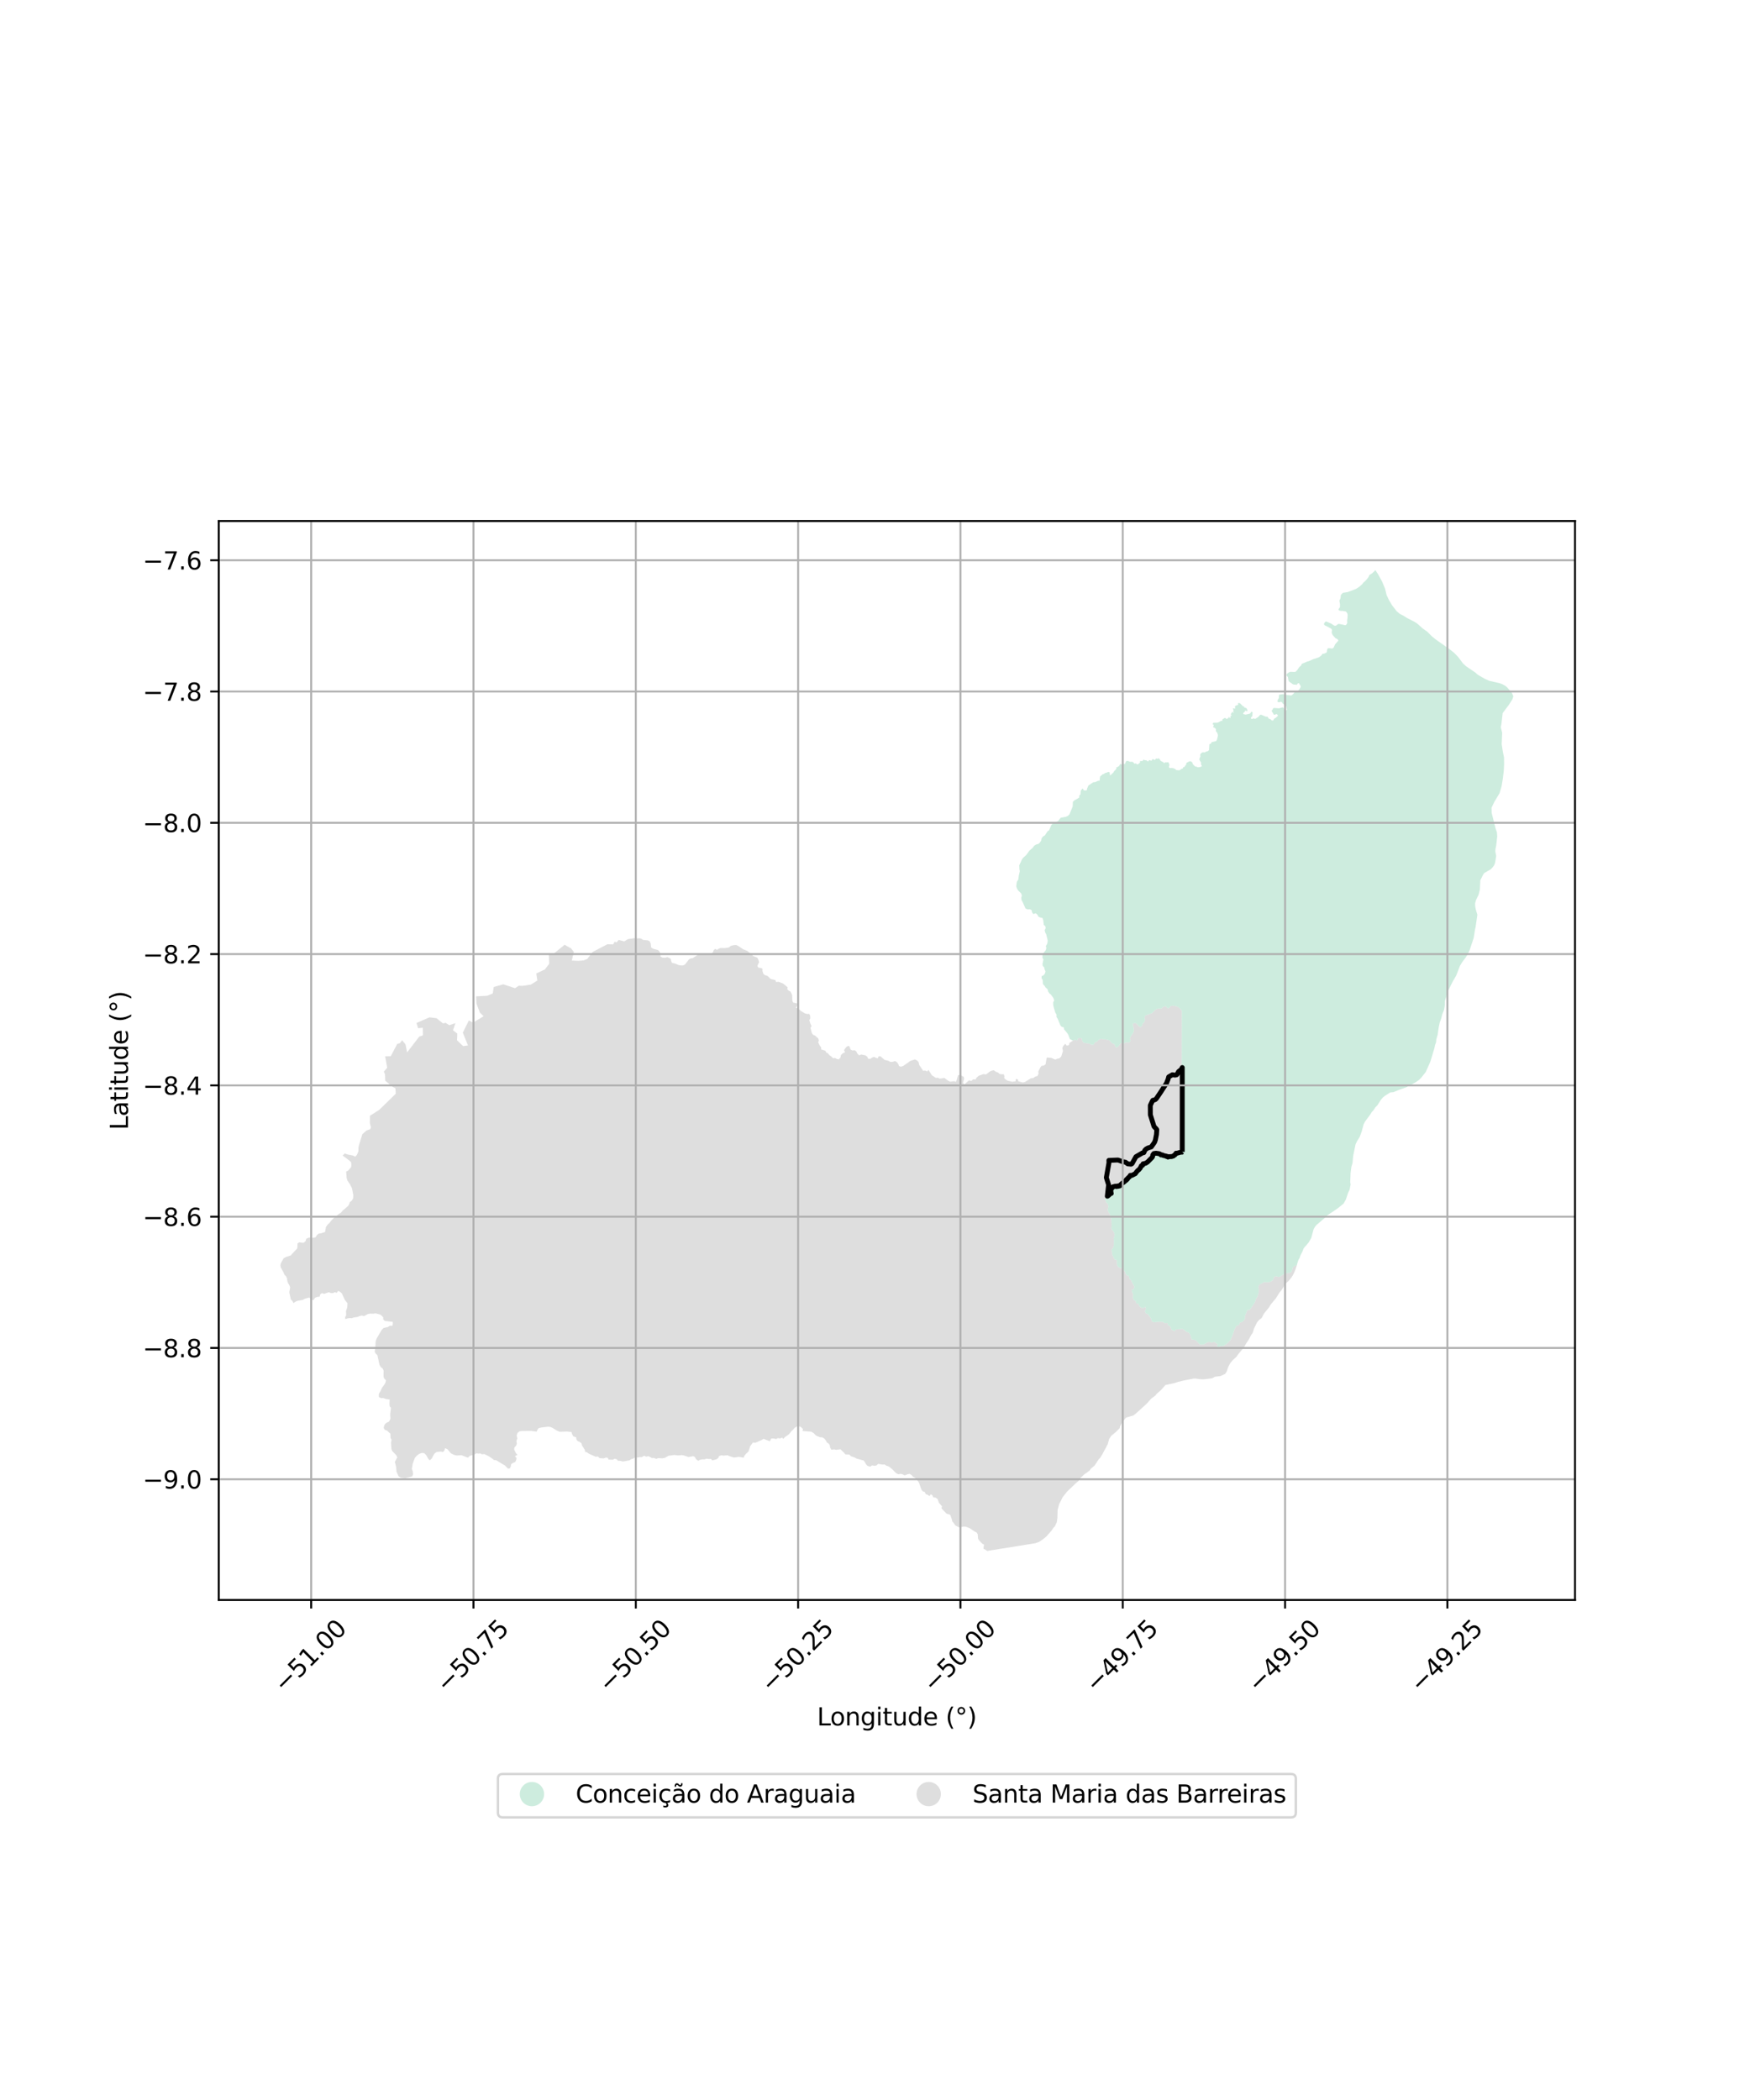 <?xml version="1.0" encoding="utf-8" standalone="no"?>
<!DOCTYPE svg PUBLIC "-//W3C//DTD SVG 1.1//EN"
  "http://www.w3.org/Graphics/SVG/1.1/DTD/svg11.dtd">
<svg xmlns:xlink="http://www.w3.org/1999/xlink" width="720pt" height="864pt" viewBox="0 0 720 864" xmlns="http://www.w3.org/2000/svg" version="1.1">
 <defs>
  <style type="text/css">*{stroke-linejoin: round; stroke-linecap: butt}</style>
 </defs>
 <g id="figure_1">
  <g id="patch_1">
   <path d="M 0 864 
L 720 864 
L 720 0 
L 0 0 
z
" style="fill: #ffffff"/>
  </g>
  <g id="axes_1">
   <g id="patch_2">
    <path d="M 90 658.284 
L 648 658.284 
L 648 214.356 
L 90 214.356 
z
" style="fill: #ffffff"/>
   </g>
   <g id="PatchCollection_1">
    <path d="M 317.321 591.838 
L 316.721 592.992 
L 314.16 591.98 
L 313.305 592.5 
L 310.782 593.596 
L 309.78 593.479 
L 308.647 595.007 
L 308.064 596.852 
L 307.957 597.189 
L 307.059 598.006 
L 306.309 598.89 
L 305.921 599.725 
L 303.974 599.397 
L 301.976 599.68 
L 300.047 599.079 
L 299.333 598.716 
L 297.657 598.899 
L 296.871 598.756 
L 295.853 599.055 
L 295.511 599.843 
L 294.763 600.411 
L 293.033 600.838 
L 292.543 600.229 
L 291.721 600.284 
L 290.668 600.143 
L 289.888 600.418 
L 288.863 600.424 
L 287.944 600.625 
L 287.26 601.022 
L 286.355 600.341 
L 285.911 599.487 
L 285.206 599.099 
L 283.278 599.477 
L 281.323 598.782 
L 280.321 598.664 
L 279.477 598.792 
L 278.476 598.773 
L 277.546 598.609 
L 275.04 598.942 
L 273.608 599.783 
L 272.465 599.986 
L 270.832 599.9 
L 269.956 600.222 
L 269.072 599.836 
L 268.199 599.867 
L 266.804 599.114 
L 265.829 599.316 
L 265 598.905 
L 264.123 599.474 
L 263.321 599.479 
L 262.342 599.681 
L 261.461 599.497 
L 260.599 600.064 
L 259.746 600.33 
L 258.981 600.816 
L 256.235 601.317 
L 255.115 600.991 
L 254.5 601.006 
L 254.263 601.011 
L 253.78 600.396 
L 252.829 600.172 
L 252.169 600.585 
L 250.388 600.526 
L 250.056 599.815 
L 249.274 599.664 
L 248.401 600.028 
L 246.619 599.896 
L 246.04 599.255 
L 245.037 599.323 
L 242.413 598.159 
L 241.491 597.543 
L 240.733 597.318 
L 240.593 596.507 
L 239.509 594.765 
L 239.221 593.783 
L 238.441 593.215 
L 237.573 592.845 
L 237.134 592.157 
L 237.039 591.324 
L 235.872 590.974 
L 235.415 590.139 
L 235.125 589.182 
L 233.328 588.976 
L 230.28 589.082 
L 229.092 588.586 
L 227.318 587.452 
L 226.309 587.054 
L 225.345 586.999 
L 222.642 587.329 
L 221.566 587.616 
L 221.099 588.274 
L 220.804 589.008 
L 218.464 588.725 
L 214.695 588.754 
L 213.693 588.895 
L 212.907 589.577 
L 212.567 590.601 
L 212.825 591.804 
L 212.455 592.977 
L 212.64 593.861 
L 212.373 594.765 
L 211.608 595.57 
L 211.557 596.426 
L 212.277 597.875 
L 212.908 598.589 
L 211.861 599.098 
L 212.514 599.884 
L 212.359 600.717 
L 211.965 601.523 
L 211.113 601.859 
L 210.302 602.418 
L 210.133 603.373 
L 209.813 604.063 
L 209.783 604.129 
L 208.982 604.225 
L 207.773 602.968 
L 204.077 600.743 
L 203.253 600.714 
L 202.571 600.123 
L 200.923 599.035 
L 199.27 598.243 
L 198.318 598.358 
L 197.612 597.963 
L 196.761 598.056 
L 195.96 597.929 
L 195.149 598.462 
L 193.324 598.942 
L 192.516 599.722 
L 189.816 598.702 
L 187.966 598.838 
L 186.966 598.635 
L 185.48 597.916 
L 184.108 596.243 
L 183.106 595.821 
L 182.84 596.798 
L 182.224 597.457 
L 181.444 597.208 
L 179.892 597.364 
L 179.619 597.392 
L 178.832 597.974 
L 178.173 598.975 
L 177.727 599.976 
L 176.843 600.827 
L 176.243 600.262 
L 175.352 598.687 
L 174.5 597.851 
L 173.474 597.797 
L 172.474 598.156 
L 171.451 598.933 
L 170.693 599.81 
L 169.802 602.157 
L 169.447 604.384 
L 169.809 605.314 
L 169.942 606.518 
L 169.602 607.445 
L 166.693 608.187 
L 164.993 608.004 
L 164.021 607.434 
L 163.152 605.544 
L 162.944 603.34 
L 162.447 601.476 
L 163.457 599.621 
L 163.07 598.761 
L 161.372 596.988 
L 161.037 596.154 
L 160.861 593.435 
L 161.112 592.359 
L 160.676 591.646 
L 160.615 589.86 
L 160.517 589.769 
L 159.256 588.601 
L 158.254 588.228 
L 157.87 587.515 
L 158.048 586.513 
L 158.515 585.78 
L 159.175 585.294 
L 160.082 584.884 
L 160.645 583.687 
L 160.534 581.973 
L 160.846 579.183 
L 160.333 578.593 
L 160.222 577.562 
L 160.327 575.825 
L 158.5 575.521 
L 157.75 575.198 
L 156.898 575.241 
L 155.925 574.867 
L 155.83 573.985 
L 155.984 573.204 
L 156.593 572.277 
L 157.113 571.055 
L 158.195 569.568 
L 158.641 568.763 
L 158.789 567.881 
L 158.039 567.119 
L 157.802 566.357 
L 157.84 563.908 
L 157.41 563.025 
L 156.704 562.479 
L 156.123 561.539 
L 155.271 557.548 
L 154.574 556.907 
L 154.19 556.194 
L 154.5 553.184 
L 154.5 552.253 
L 154.68 551.447 
L 155.02 550.617 
L 156.993 547.226 
L 157.802 546.373 
L 159.627 545.968 
L 160.342 545.481 
L 161.385 545.465 
L 161.631 544.658 
L 161.588 543.849 
L 158.329 543.461 
L 157.654 542.797 
L 157.683 542.011 
L 157.127 541.396 
L 156.497 540.877 
L 154.596 540.351 
L 153.551 540.492 
L 152.291 540.46 
L 151.34 540.624 
L 149.774 541.474 
L 148.876 541.247 
L 147.948 541.462 
L 147.118 541.823 
L 145.506 542.058 
L 144.779 542.346 
L 143.852 542.293 
L 142.858 542.457 
L 142.124 542.746 
L 141.961 541.962 
L 142.42 541.181 
L 142.362 539.417 
L 142.857 537.877 
L 142.97 536.189 
L 141.878 534.835 
L 140.677 532.181 
L 139.956 531.492 
L 139.103 531.094 
L 138.561 531.898 
L 137.76 531.648 
L 136.957 532.035 
L 136.151 531.981 
L 135.282 531.656 
L 133.406 532.33 
L 132.5 532.054 
L 131.794 532.443 
L 131.497 533.494 
L 130.667 533.561 
L 129.59 533.946 
L 129.077 534.849 
L 128.187 534.94 
L 127.268 533.83 
L 125.233 534.407 
L 124.559 534.837 
L 122.549 535.143 
L 121.634 535.511 
L 120.782 536.123 
L 120.292 535.266 
L 119.624 534.591 
L 119.016 531.647 
L 119.379 529.624 
L 119.015 528.705 
L 118.534 527.97 
L 118.23 527.05 
L 118.104 526.069 
L 117.681 525.089 
L 117.072 524.535 
L 116.642 523.494 
L 115.485 521.408 
L 115.364 520.49 
L 115.611 519.63 
L 116.708 517.67 
L 117.622 517.18 
L 119.692 516.505 
L 120.08 515.984 
L 122.309 513.628 
L 122.438 511.542 
L 123.165 511.112 
L 124.144 511.297 
L 124.996 511.295 
L 125.724 510.624 
L 126.027 509.643 
L 126.881 509.273 
L 127.899 509.092 
L 128.752 509.28 
L 129.85 509.043 
L 130.416 508.113 
L 131.127 507.53 
L 132.027 507.439 
L 133.749 506.84 
L 134.11 504.834 
L 134.725 503.931 
L 135.602 503.104 
L 136.315 502.153 
L 137.196 501.253 
L 139.444 499.431 
L 140.253 498.946 
L 141.032 498.045 
L 143.216 496.173 
L 143.661 495.417 
L 143.927 494.585 
L 144.788 493.929 
L 145.278 493.05 
L 145.357 491.752 
L 144.84 488.956 
L 144.043 487.336 
L 142.916 485.662 
L 142.628 484.731 
L 142.427 482.01 
L 143.162 481.673 
L 144.432 480.261 
L 144.558 479.33 
L 144.469 478.202 
L 143.772 477.512 
L 140.958 475.413 
L 141.842 474.586 
L 143.177 475.034 
L 145.194 475.416 
L 146.169 475.886 
L 146.828 475.181 
L 147.474 473.691 
L 147.482 472.217 
L 147.711 471.143 
L 149.061 466.681 
L 150.759 465.139 
L 152.327 464.572 
L 152.602 463.816 
L 152.184 462.171 
L 152.201 459.062 
L 156.029 456.617 
L 162.848 449.978 
L 162.685 447.748 
L 161.624 447.244 
L 158.501 444.63 
L 158.454 443.24 
L 158.412 441.985 
L 157.913 440.902 
L 159.293 439.327 
L 158.463 434.615 
L 160.772 434.548 
L 163.443 429.469 
L 164.54 429.189 
L 165.43 428.002 
L 166.818 429.637 
L 167.395 432.454 
L 167.502 432.975 
L 172.502 426.48 
L 174.016 425.987 
L 173.957 422.851 
L 172.014 423.045 
L 171.361 420.883 
L 176.719 418.555 
L 179.581 418.912 
L 182.253 421.054 
L 183.346 420.822 
L 184.845 421.798 
L 187.381 420.951 
L 186.373 423.9 
L 188.154 425.246 
L 188.04 428.011 
L 190.543 430.395 
L 192.537 430.128 
L 190.416 424.858 
L 192.895 419.849 
L 194.653 420.728 
L 198.972 418.117 
L 197.434 416.603 
L 196.02 412.887 
L 195.891 409.923 
L 200.441 409.688 
L 202.734 408.739 
L 203.134 406.076 
L 207.068 404.975 
L 211.928 406.583 
L 213.403 405.55 
L 214.859 405.618 
L 218.392 405.1 
L 221.084 403.422 
L 220.894 402.17 
L 220.64 400.502 
L 224.186 398.859 
L 225.968 396.506 
L 225.805 392.072 
L 227.273 392.825 
L 232.288 388.704 
L 234.975 390.202 
L 236.105 391.685 
L 235.25 395.2 
L 238.024 395.311 
L 240.118 395.142 
L 241.602 394.549 
L 243.829 391.663 
L 249.921 388.485 
L 252.23 388.562 
L 252.904 387.445 
L 253.675 387.723 
L 254.536 386.707 
L 256.867 387.322 
L 258.313 386.386 
L 261.468 385.905 
L 262.262 386.096 
L 263.04 386.019 
L 263.863 386.209 
L 264.6 386.719 
L 265.925 386.83 
L 266.521 386.88 
L 267.298 387.29 
L 267.693 388.071 
L 267.902 389.808 
L 268.733 390.342 
L 270.772 390.894 
L 271.389 391.574 
L 271.685 392.429 
L 271.76 393.554 
L 272.567 393.991 
L 273.69 394.033 
L 274.534 393.783 
L 275.315 394.096 
L 275.997 394.533 
L 276.101 395.318 
L 276.421 396.097 
L 278.127 396.552 
L 278.979 396.988 
L 279.951 397.202 
L 280.976 397.219 
L 281.8 396.848 
L 283.44 394.73 
L 284.136 394.334 
L 284.989 394.231 
L 287.313 392.675 
L 288.263 392.498 
L 292.225 392.694 
L 293.287 391.853 
L 293.553 391.068 
L 294.206 390.377 
L 294.986 390.789 
L 295.639 390.345 
L 296.41 390.045 
L 298.117 390.083 
L 299.913 389.803 
L 300.64 389.186 
L 301.605 388.911 
L 302.843 388.805 
L 303.602 389.117 
L 305.797 390.571 
L 307.527 391.272 
L 308.409 392 
L 309.338 392.557 
L 309.774 393.313 
L 311.608 394.011 
L 312.053 394.989 
L 312.318 395.917 
L 311.868 396.728 
L 311.631 397.537 
L 312.118 398.147 
L 312.944 398.24 
L 313.7 398.527 
L 313.706 399.458 
L 314.005 400.557 
L 314.665 401.189 
L 315.591 401.429 
L 316.253 401.938 
L 317.032 402.766 
L 318.885 403.213 
L 318.979 403.236 
L 319.325 404.024 
L 320.326 403.944 
L 322.173 404.641 
L 324.037 406.196 
L 323.916 407.028 
L 324.482 407.588 
L 325.239 407.951 
L 325.929 409.439 
L 325.989 411.617 
L 326.286 412.472 
L 327.991 412.853 
L 327.976 413.799 
L 327.399 414.597 
L 328.326 414.932 
L 329.692 416.05 
L 331.151 416.921 
L 332.079 417.184 
L 332.932 417.154 
L 333.305 417.862 
L 333.379 418.988 
L 332.971 419.701 
L 333.446 421.263 
L 333.914 422.192 
L 333.452 422.854 
L 334.008 425.05 
L 334.573 425.761 
L 335.301 426.051 
L 336.619 427.213 
L 336.896 428.022 
L 336.638 428.831 
L 337.2 430.1 
L 337.838 430.93 
L 337.869 431.785 
L 339.576 432.288 
L 339.917 432.996 
L 340.607 433.36 
L 341.342 434.21 
L 342.121 434.72 
L 342.663 435.353 
L 343.606 435.297 
L 344.293 435.683 
L 345.074 435.851 
L 345.749 435.16 
L 345.979 434.105 
L 346.685 433.416 
L 347.701 432.869 
L 347.255 432.114 
L 347.737 431.327 
L 348.339 430.636 
L 349.238 430.24 
L 349.659 430.947 
L 349.927 431.8 
L 350.758 432.211 
L 351.61 432.084 
L 352.294 432.569 
L 352.762 433.519 
L 353.496 434.224 
L 354.276 433.851 
L 356.047 434.182 
L 356.858 434.788 
L 357.133 435.545 
L 358.051 435.685 
L 358.78 435.142 
L 359.508 434.843 
L 361.095 435.467 
L 361.427 434.682 
L 362.199 434.555 
L 363.966 436.085 
L 365.599 436.466 
L 366.283 436.9 
L 367.134 436.894 
L 368.249 436.545 
L 368.954 436.957 
L 369.568 437.736 
L 369.865 438.614 
L 370.675 438.877 
L 371.544 438.603 
L 374.571 436.474 
L 376.44 435.873 
L 377.413 436.38 
L 377.975 437.086 
L 378.184 438.112 
L 379.798 440.543 
L 380.388 440.496 
L 380.73 440.469 
L 381.456 440.832 
L 381.991 440.167 
L 383.393 442.384 
L 384.973 443.445 
L 385.877 443.419 
L 386.614 443.782 
L 388.597 443.521 
L 390.043 444.612 
L 390.874 445.023 
L 392.601 444.839 
L 393.363 445.07 
L 394.14 442.429 
L 395.043 442.105 
L 395.718 442.656 
L 396.446 442.948 
L 396.689 443.733 
L 396.208 445.521 
L 396.743 446.181 
L 398.688 444.463 
L 399.615 444.752 
L 400.416 444.043 
L 401.336 444.138 
L 401.773 443.403 
L 402.672 442.592 
L 404.663 441.903 
L 405.715 442.046 
L 407.19 440.894 
L 408.022 440.5 
L 408.918 440.325 
L 409.742 440.984 
L 410.618 441.253 
L 411.236 441.838 
L 412.06 441.983 
L 412.986 441.981 
L 413.254 442.814 
L 413.158 443.597 
L 413.892 444.232 
L 414.619 444.646 
L 416.207 444.994 
L 416.496 445.058 
L 417.855 444.858 
L 417.927 443.905 
L 418.776 444.074 
L 418.952 444.881 
L 420.8 445.366 
L 421.623 445.194 
L 424.125 443.645 
L 425.125 443.544 
L 425.949 442.929 
L 426.849 442.684 
L 427.284 441.702 
L 427.181 440.846 
L 428.034 439.178 
L 428.517 438.515 
L 429.438 438.415 
L 430.172 437.901 
L 430.648 435.106 
L 432.451 435.224 
L 434.178 435.956 
L 434.98 435.586 
L 435.752 435.462 
L 436.607 434.718 
L 437.333 432.422 
L 437.058 431.173 
L 437.495 430.291 
L 438.296 429.457 
L 438.877 430.214 
L 439.804 430.016 
L 439.974 429.108 
L 441.428 428.15 
L 442.305 427.805 
L 443.225 428.097 
L 443.492 427.214 
L 444.315 427.04 
L 445.124 427.185 
L 445.199 428.117 
L 445.732 428.971 
L 447.96 429.364 
L 448.337 429.431 
L 449.093 429.868 
L 450.036 429.768 
L 450.429 428.887 
L 451.373 428.517 
L 452.077 427.805 
L 452.974 427.386 
L 453.947 427.602 
L 454.748 427.601 
L 456.435 428.038 
L 457.703 429.382 
L 458.503 429.599 
L 458.845 430.48 
L 459.334 431.091 
L 460.136 430.525 
L 461.248 429.078 
L 462.223 429.467 
L 462.978 428.925 
L 464.678 428.897 
L 465.181 428.136 
L 464.818 427.305 
L 465.227 426.446 
L 466.2 424.949 
L 466.532 424.066 
L 466.457 423.235 
L 466.14 422.086 
L 466.065 421.156 
L 467.015 420.883 
L 467.719 421.223 
L 468.328 421.982 
L 469.107 422.64 
L 469.907 422.001 
L 470.153 421.095 
L 470.806 420.481 
L 471.141 419.623 
L 470.873 418.644 
L 471.185 417.859 
L 474.006 416.822 
L 475.342 415.422 
L 476.165 415.028 
L 476.988 414.905 
L 477.818 415.001 
L 478.473 414.314 
L 479.585 413.995 
L 480.543 414.917 
L 481.239 414.501 
L 481.7 413.838 
L 483.029 413.804 
L 483.986 414.027 
L 484.937 414.416 
L 486.234 415.783 
L 486.204 437.767 
L 486.204 438.112 
L 486.201 440.077 
L 486.161 473.699 
L 484.98 473.774 
L 483.838 474.313 
L 483.11 475.172 
L 482.011 475.812 
L 480.699 475.664 
L 480.071 475.489 
L 479.214 475.249 
L 476.876 474.272 
L 475.927 474.173 
L 474.785 474.298 
L 473.611 476.308 
L 472.788 477.167 
L 470.984 478.125 
L 470.154 478.346 
L 468.817 479.179 
L 468.773 480.259 
L 468.403 481.067 
L 466.605 482.638 
L 464.61 483.398 
L 463.246 485.165 
L 460.811 487.298 
L 459.987 487.592 
L 458.401 487.693 
L 457.622 488.305 
L 457.181 489.36 
L 456.893 490.562 
L 454.584 493.308 
L 455.195 494.777 
L 455.825 495.365 
L 456.017 496.42 
L 455.75 497.84 
L 456.046 498.723 
L 456.678 499.678 
L 456.826 500.561 
L 457.264 501.541 
L 457.37 504.262 
L 457.258 505.569 
L 458.243 506.859 
L 458.564 507.79 
L 458.515 508.317 
L 458.466 508.844 
L 458.178 509.578 
L 458.275 510.388 
L 458.22 512.766 
L 457.814 513.574 
L 457.3 514.235 
L 457.569 515.119 
L 457.62 516.222 
L 458.57 518.181 
L 459.424 518.377 
L 459.616 520.583 
L 460.084 521.267 
L 460.842 521.707 
L 461.665 521.757 
L 462.859 523.227 
L 463.104 524.035 
L 463.616 524.721 
L 464.447 525.014 
L 464.692 526.116 
L 465.396 526.754 
L 465.791 527.733 
L 466.761 529.425 
L 466.42 530.379 
L 465.642 530.748 
L 465.784 531.684 
L 466.228 532.512 
L 466.065 533.934 
L 466.327 534.521 
L 466.503 534.913 
L 467.281 535.306 
L 467.43 536.212 
L 468.351 536.456 
L 468.818 537.46 
L 469.575 538.025 
L 470.407 538.169 
L 471.282 537.63 
L 471.497 538.609 
L 471.036 539.491 
L 471.474 540.424 
L 472.283 540.692 
L 473.313 542.106 
L 473.551 542.432 
L 473.843 543.534 
L 474.621 544.049 
L 476.573 543.827 
L 477.67 543.824 
L 478.45 543.898 
L 479.133 544.362 
L 480.327 544.336 
L 480.541 545.194 
L 481.278 545.536 
L 481.714 546.271 
L 481.983 547.079 
L 483.206 547.642 
L 483.836 546.955 
L 486.568 546.756 
L 488.199 547.93 
L 489.097 548.273 
L 489.758 549.227 
L 490.344 551.164 
L 491.323 551.213 
L 492.104 551.531 
L 493.587 553.169 
L 495.175 553.192 
L 496.905 552.21 
L 497.683 552.11 
L 498.706 552.403 
L 499.561 552.01 
L 500.924 553.062 
L 500.704 553.823 
L 501.387 554.41 
L 502.144 553.748 
L 503.116 553.844 
L 504.31 553.158 
L 505.044 552.591 
L 506.262 551.34 
L 507.034 549.575 
L 507.885 547.049 
L 508.687 545.455 
L 509.757 545.135 
L 510.098 544.204 
L 510.825 543.984 
L 511.071 543.909 
L 511.753 543.32 
L 512.22 542.51 
L 512.192 541.53 
L 513.237 538.98 
L 514.164 538.954 
L 516.079 536.182 
L 516.545 535.203 
L 516.784 534.245 
L 517.326 533.633 
L 517.883 531.67 
L 517.883 530.619 
L 517.704 529.442 
L 518.142 528.534 
L 520.212 527.428 
L 521.015 527.55 
L 522.015 527.523 
L 522.912 527.252 
L 523.819 526.565 
L 524.011 525.732 
L 524.619 525.046 
L 526.274 525.41 
L 528.75 523.918 
L 530.379 523.723 
L 531.276 523.409 
L 531.641 522.502 
L 531.79 521.719 
L 532.301 521.01 
L 533.591 520.495 
L 532.782 522.843 
L 532.034 524.485 
L 531.448 525.439 
L 530.156 527.027 
L 528.738 528.301 
L 528.233 529.305 
L 527.136 530.947 
L 526.429 531.781 
L 524.924 534.185 
L 522.951 536.541 
L 521.883 538.207 
L 520.085 540.367 
L 519.04 542.305 
L 518.014 543.065 
L 517.617 543.555 
L 517.492 543.709 
L 517.367 543.863 
L 517.117 544.171 
L 515.975 546.55 
L 515.366 548.436 
L 514.833 549.149 
L 513.743 551.207 
L 513.207 552.003 
L 512.502 553.048 
L 512.158 553.785 
L 511.357 554.878 
L 509.638 556.918 
L 508.965 557.853 
L 508.68 558.249 
L 508.276 558.617 
L 507.145 559.648 
L 506.636 560.272 
L 506.127 560.897 
L 505.774 561.56 
L 505.422 562.223 
L 504.622 564.405 
L 504.037 565.264 
L 502.158 566.148 
L 499.917 566.42 
L 498.626 567.083 
L 495.19 567.504 
L 493.802 567.457 
L 491.758 567.166 
L 490.924 567.216 
L 486.931 568.005 
L 484.521 568.594 
L 483.302 569.012 
L 479.474 569.851 
L 477.796 571.763 
L 475.866 573.507 
L 475.385 574.143 
L 473.625 575.445 
L 471.874 577.43 
L 467.495 581.425 
L 466.347 582.336 
L 463.251 583.271 
L 461.769 585.11 
L 460.84 586.755 
L 460.723 587.538 
L 459.037 589.231 
L 457.215 590.705 
L 456.36 592.001 
L 455.726 594.236 
L 453.516 598.377 
L 452.686 599.726 
L 452.079 600.361 
L 450.275 603.06 
L 448.91 604.14 
L 448.255 605.072 
L 446.134 606.569 
L 444.673 607.942 
L 443.58 609.499 
L 442.936 609.954 
L 439.062 613.647 
L 437.205 615.995 
L 435.771 618.853 
L 435.136 621.231 
L 435.047 624.522 
L 434.871 625.755 
L 434.86 625.83 
L 434.855 625.865 
L 434.794 626.287 
L 434.031 627.916 
L 433.34 628.689 
L 432.553 629.828 
L 431.849 630.626 
L 430.44 632.222 
L 429.328 633.126 
L 427.575 634.348 
L 425.943 634.931 
L 406.603 638.03 
L 406.13 638.106 
L 405.505 637.628 
L 404.616 637.172 
L 404.852 635.491 
L 404.104 635.104 
L 402.88 633.798 
L 402.388 633.061 
L 402.271 631.249 
L 401.788 630.477 
L 401.06 630.157 
L 399.004 628.764 
L 397.396 628.134 
L 396.498 628.06 
L 394.65 628.427 
L 393.003 627.578 
L 392.447 626.685 
L 391.77 625.929 
L 391.57 624.95 
L 390.949 623.232 
L 389.413 622.749 
L 387.348 620.566 
L 387.584 619.77 
L 386.296 618.281 
L 385.768 616.764 
L 384.986 616.18 
L 383.98 616.062 
L 383.668 615.293 
L 382.994 614.75 
L 382.4 615.529 
L 381.643 614.981 
L 380.87 614.702 
L 380.41 613.778 
L 379.616 613.575 
L 379.038 612.738 
L 378.11 610.036 
L 377.168 608.697 
L 376.559 608.087 
L 375.654 607.556 
L 375.059 606.899 
L 374.206 606.365 
L 373.309 606.567 
L 372.233 607.017 
L 371.38 606.581 
L 370.623 606.367 
L 369.577 606.546 
L 368.649 606.085 
L 367.246 604.626 
L 365.703 603.339 
L 364.679 603.029 
L 363.945 602.52 
L 363.09 602.573 
L 361.311 602.292 
L 360.56 602.96 
L 359.708 603.064 
L 358.781 602.899 
L 358.075 603.418 
L 356.954 603.108 
L 356.286 602.45 
L 355.85 601.596 
L 355.33 600.89 
L 352.472 600.126 
L 351.714 599.691 
L 350.105 599.137 
L 349.459 598.457 
L 347.76 598.369 
L 347.218 597.637 
L 345.793 596.277 
L 344.041 596.51 
L 343.182 596.319 
L 342.068 596.472 
L 341.519 595.547 
L 341.37 594.517 
L 340.88 593.884 
L 340.147 593.399 
L 339.775 592.618 
L 339.086 591.814 
L 338.306 591.354 
L 337.476 591.336 
L 336.398 590.95 
L 335.592 590.514 
L 334.804 589.662 
L 333.855 589.057 
L 330.121 588.74 
L 330.382 587.955 
L 329.551 587.149 
L 328.77 586.838 
L 327.896 586.894 
L 326.945 587.437 
L 326.337 588.176 
L 325.639 588.793 
L 324.579 590.125 
L 322.924 591.263 
L 322.271 592.025 
L 321.736 591.44 
L 320.957 591.838 
L 320.009 591.672 
L 319.325 592.069 
L 318.449 591.854 
L 317.321 591.838 
" clip-path="url(#pcb46c6101b)" style="fill: #cccccc; fill-opacity: 0.65"/>
    <path d="M 546.882 266.673 
L 548.165 266.842 
L 548.736 266.378 
L 548.953 265.83 
L 549.063 265.616 
L 549.397 264.963 
L 549.779 264.545 
L 550.541 263.711 
L 550.637 263.47 
L 550.318 263.013 
L 549.76 262.683 
L 549.531 262.635 
L 548.86 261.939 
L 548.284 261.241 
L 547.892 260.364 
L 548.004 259.235 
L 547.861 258.818 
L 547.193 258.353 
L 546.954 258.268 
L 546.577 258.036 
L 545.03 257.281 
L 544.7 256.899 
L 544.766 256.517 
L 545.22 255.876 
L 545.598 255.679 
L 547.609 256.532 
L 548.892 257.365 
L 549.242 257.462 
L 549.776 257.366 
L 550.318 256.88 
L 550.822 256.656 
L 553.322 257.213 
L 553.631 257.2 
L 554.006 256.894 
L 554.302 256.256 
L 554.228 255.407 
L 554.392 254.276 
L 554.45 252.879 
L 554.368 252.503 
L 553.999 251.864 
L 553.76 251.609 
L 552.589 251.368 
L 551.571 251.321 
L 550.836 251.129 
L 550.702 250.658 
L 551.306 249.784 
L 551.304 248.538 
L 551.088 247.303 
L 551.104 246.972 
L 551.439 246.363 
L 551.575 245.695 
L 551.66 244.88 
L 551.811 244.597 
L 552.493 243.907 
L 554.504 243.59 
L 557.894 242.298 
L 559.126 241.513 
L 560.405 240.382 
L 560.897 239.739 
L 561.891 238.853 
L 562.667 237.937 
L 563.021 237.432 
L 563.251 236.982 
L 563.378 236.595 
L 564.505 235.899 
L 565.551 234.919 
L 565.863 234.534 
L 567.029 236.35 
L 568.593 239.179 
L 569.848 242.186 
L 570.486 244.806 
L 570.839 245.566 
L 571.025 245.966 
L 571.427 246.831 
L 572.229 248.164 
L 572.761 249.048 
L 572.799 249.098 
L 574.649 251.51 
L 575.946 252.578 
L 577.468 253.345 
L 578.938 254.289 
L 581.972 255.824 
L 583.078 256.547 
L 585.408 258.635 
L 587.152 259.842 
L 589.096 261.785 
L 590.645 263.044 
L 591.777 263.843 
L 596.22 266.983 
L 598.179 268.507 
L 599.909 270.281 
L 601.903 272.933 
L 603.21 274.145 
L 607.061 276.752 
L 608.025 277.628 
L 610.943 279.312 
L 612.701 280.1 
L 616.827 281.036 
L 618.075 281.486 
L 619.351 282.185 
L 620.114 282.838 
L 622.065 285.109 
L 622.07 285.122 
L 622.559 286.303 
L 622.636 286.491 
L 622.206 287.787 
L 620.73 290.074 
L 619.908 291.168 
L 618.237 293.394 
L 617.726 297.894 
L 617.472 299.194 
L 617.609 299.75 
L 618.035 301.474 
L 618.011 302.078 
L 617.843 306.212 
L 618.312 309.281 
L 618.807 311.668 
L 618.822 314.601 
L 618.683 317.272 
L 618.303 320.399 
L 618.238 320.798 
L 617.798 323.473 
L 616.973 326.322 
L 614.766 330 
L 613.665 332.311 
L 613.711 334.446 
L 615.12 340.024 
L 615.374 341.027 
L 615.394 341.084 
L 615.876 342.426 
L 616.001 344.197 
L 615.587 347.818 
L 615.253 349.445 
L 615.229 350.426 
L 615.574 352.185 
L 615.083 355.145 
L 614.712 356.023 
L 614.162 356.791 
L 613.391 357.607 
L 610.69 359.184 
L 610.549 359.382 
L 610.195 359.878 
L 609.035 362.183 
L 609.008 363.201 
L 608.857 366.001 
L 608.415 367.818 
L 608.413 367.822 
L 608.242 368.323 
L 607.31 370.219 
L 606.906 371.617 
L 606.929 372.866 
L 607.209 374.287 
L 607.832 376.346 
L 607.098 381.432 
L 606.954 382.032 
L 606.875 382.361 
L 606.304 385.929 
L 604.629 390.985 
L 603.613 393.022 
L 603.257 393.573 
L 602.957 394.036 
L 602.014 395.286 
L 601.543 395.912 
L 600.679 397.351 
L 599.143 401.332 
L 599.102 401.403 
L 597.681 403.844 
L 595.865 407.505 
L 594.507 411.732 
L 594.407 413.828 
L 594.299 414.439 
L 594.294 414.469 
L 594.099 415.571 
L 593.896 416.059 
L 593.465 417.095 
L 593.46 417.109 
L 592.888 419.234 
L 592.369 420.603 
L 591.971 422.468 
L 591.462 425.823 
L 590.93 427.667 
L 590.849 428.791 
L 590.381 430.086 
L 590.158 431.259 
L 588.496 436.757 
L 587.219 439.652 
L 586.63 440.987 
L 586.605 441.044 
L 586.253 441.486 
L 584.697 443.44 
L 583.812 444.318 
L 582.382 445.314 
L 578.598 447.348 
L 575.747 448.337 
L 573.335 449.327 
L 571.978 449.465 
L 569.951 450.752 
L 568.951 451.528 
L 568.023 452.65 
L 566.775 454.648 
L 565.79 455.695 
L 565.139 456.728 
L 564.372 457.547 
L 563.882 458.379 
L 562.388 460.399 
L 561.577 461.497 
L 561.018 462.62 
L 560.223 465.577 
L 559.409 467.796 
L 558.376 469.431 
L 557.708 470.813 
L 556.729 475.6 
L 556.463 478.513 
L 555.994 480.079 
L 555.673 482.6 
L 555.548 485.76 
L 555.527 486.298 
L 555.675 487.35 
L 555.669 487.379 
L 555.282 489.454 
L 554.66 490.718 
L 553.746 493.491 
L 552.795 495.18 
L 550.331 497.185 
L 546 500.092 
L 545.271 500.877 
L 541.687 503.957 
L 541.004 504.738 
L 540.447 505.79 
L 539.49 509.29 
L 538.392 511.228 
L 536.752 513.132 
L 536.374 513.571 
L 536.366 513.591 
L 535.935 514.745 
L 535.03 516.558 
L 534.69 517.56 
L 534.407 518.044 
L 534.176 518.441 
L 533.727 519.859 
L 533.591 520.495 
L 532.301 521.01 
L 531.79 521.719 
L 531.641 522.502 
L 531.276 523.409 
L 530.379 523.723 
L 528.75 523.918 
L 526.274 525.41 
L 524.619 525.046 
L 524.011 525.732 
L 523.819 526.565 
L 522.912 527.252 
L 522.015 527.523 
L 521.015 527.55 
L 520.212 527.428 
L 518.142 528.534 
L 517.704 529.442 
L 517.883 530.619 
L 517.883 531.67 
L 517.326 533.633 
L 516.784 534.245 
L 516.545 535.203 
L 516.079 536.182 
L 514.164 538.954 
L 513.237 538.98 
L 512.192 541.53 
L 512.22 542.51 
L 511.753 543.32 
L 511.071 543.909 
L 510.825 543.984 
L 510.098 544.204 
L 509.757 545.135 
L 508.687 545.455 
L 507.885 547.049 
L 507.034 549.575 
L 506.262 551.34 
L 505.044 552.591 
L 504.31 553.158 
L 503.116 553.844 
L 502.144 553.748 
L 501.387 554.41 
L 500.704 553.823 
L 500.924 553.062 
L 499.561 552.01 
L 498.706 552.403 
L 497.683 552.11 
L 496.905 552.21 
L 495.175 553.192 
L 493.587 553.169 
L 492.104 551.531 
L 491.323 551.213 
L 490.344 551.164 
L 489.758 549.227 
L 489.097 548.273 
L 488.199 547.93 
L 486.568 546.756 
L 483.836 546.955 
L 483.206 547.642 
L 481.983 547.079 
L 481.714 546.271 
L 481.278 545.536 
L 480.541 545.194 
L 480.327 544.336 
L 479.133 544.362 
L 478.45 543.898 
L 477.67 543.824 
L 476.573 543.827 
L 474.621 544.049 
L 473.843 543.534 
L 473.551 542.432 
L 473.313 542.106 
L 472.283 540.692 
L 471.474 540.424 
L 471.036 539.491 
L 471.497 538.609 
L 471.282 537.63 
L 470.407 538.169 
L 469.575 538.025 
L 468.818 537.46 
L 468.351 536.456 
L 467.43 536.212 
L 467.281 535.306 
L 466.503 534.913 
L 466.327 534.521 
L 466.065 533.934 
L 466.228 532.512 
L 465.784 531.684 
L 465.642 530.748 
L 466.42 530.379 
L 466.761 529.425 
L 465.791 527.733 
L 465.396 526.754 
L 464.692 526.116 
L 464.447 525.014 
L 463.616 524.721 
L 463.104 524.035 
L 462.859 523.227 
L 461.665 521.757 
L 460.842 521.707 
L 460.084 521.267 
L 459.616 520.583 
L 459.424 518.377 
L 458.57 518.181 
L 457.62 516.222 
L 457.569 515.119 
L 457.3 514.235 
L 457.814 513.574 
L 458.22 512.766 
L 458.275 510.388 
L 458.178 509.578 
L 458.466 508.844 
L 458.515 508.317 
L 458.564 507.79 
L 458.243 506.859 
L 457.258 505.569 
L 457.37 504.262 
L 457.264 501.541 
L 456.826 500.561 
L 456.678 499.678 
L 456.046 498.723 
L 455.75 497.84 
L 456.017 496.42 
L 455.825 495.365 
L 455.195 494.777 
L 454.584 493.308 
L 456.893 490.562 
L 457.181 489.36 
L 457.622 488.305 
L 458.401 487.693 
L 459.987 487.592 
L 460.811 487.298 
L 463.246 485.165 
L 464.61 483.398 
L 466.605 482.638 
L 468.403 481.067 
L 468.773 480.259 
L 468.817 479.179 
L 470.154 478.346 
L 470.984 478.125 
L 472.788 477.167 
L 473.611 476.308 
L 474.785 474.298 
L 475.927 474.173 
L 476.876 474.272 
L 479.214 475.249 
L 480.071 475.489 
L 480.699 475.664 
L 482.011 475.812 
L 483.11 475.172 
L 483.838 474.313 
L 484.98 473.774 
L 486.161 473.699 
L 486.201 440.077 
L 486.204 438.112 
L 486.204 437.767 
L 486.234 415.783 
L 484.937 414.416 
L 483.986 414.027 
L 483.029 413.804 
L 481.7 413.838 
L 481.239 414.501 
L 480.543 414.917 
L 479.585 413.995 
L 478.473 414.314 
L 477.818 415.001 
L 476.988 414.905 
L 476.165 415.028 
L 475.342 415.422 
L 474.006 416.822 
L 471.185 417.859 
L 470.873 418.644 
L 471.141 419.623 
L 470.806 420.481 
L 470.153 421.095 
L 469.907 422.001 
L 469.107 422.64 
L 468.328 421.982 
L 467.719 421.223 
L 467.015 420.883 
L 466.065 421.156 
L 466.14 422.086 
L 466.457 423.235 
L 466.532 424.066 
L 466.2 424.949 
L 465.227 426.446 
L 464.818 427.305 
L 465.181 428.136 
L 464.678 428.897 
L 462.978 428.925 
L 462.223 429.467 
L 461.248 429.078 
L 460.136 430.525 
L 459.334 431.091 
L 458.845 430.48 
L 458.503 429.599 
L 457.703 429.382 
L 456.435 428.038 
L 454.748 427.601 
L 453.947 427.602 
L 452.974 427.386 
L 452.077 427.805 
L 451.373 428.517 
L 450.429 428.887 
L 450.036 429.768 
L 449.093 429.868 
L 448.337 429.431 
L 447.96 429.364 
L 445.732 428.971 
L 445.199 428.117 
L 445.124 427.185 
L 444.315 427.04 
L 443.492 427.214 
L 443.225 428.097 
L 442.305 427.805 
L 441.428 428.15 
L 440.19 427.517 
L 439.521 425.732 
L 439.084 425.047 
L 437.815 423.53 
L 437.666 422.699 
L 436.865 422.481 
L 436.279 421.871 
L 435.127 419.082 
L 434.67 418.397 
L 434.691 417.417 
L 434.2 416.66 
L 433.542 414.458 
L 433.318 413.429 
L 433.319 412.687 
L 433.319 412.329 
L 433.726 411.642 
L 433.386 410.591 
L 432.407 409.249 
L 431.774 408.732 
L 431.212 407.902 
L 430.996 406.971 
L 430.217 406.336 
L 429.77 405.602 
L 429.067 404.842 
L 428.991 403.204 
L 428.528 402.498 
L 428.577 401.615 
L 429.4 401.222 
L 429.883 400.583 
L 430.151 399.701 
L 429.808 398.918 
L 429.637 398.062 
L 429 397.377 
L 428.925 396.544 
L 429.288 394.758 
L 428.895 394.048 
L 428.896 393.152 
L 429.11 392.382 
L 430.276 390.886 
L 430.49 390.029 
L 430.298 389.219 
L 430.782 388.435 
L 430.995 387.675 
L 431.04 386.893 
L 430.453 384.446 
L 430.06 383.711 
L 429.795 382.732 
L 430.232 381.849 
L 430.054 381.042 
L 429.445 380.523 
L 429.223 378.668 
L 428.932 377.713 
L 427.96 377.472 
L 427.203 377.132 
L 426.863 376.397 
L 426.181 375.763 
L 425.09 376.06 
L 424.622 375.326 
L 424.4 374.42 
L 423.672 374.103 
L 422.795 374.153 
L 421.943 373.814 
L 421.763 373.408 
L 420.748 371.122 
L 420.289 370.34 
L 420.185 369.41 
L 420.429 368.404 
L 420.081 367.523 
L 418.796 366.255 
L 418.352 365.421 
L 418.105 364.615 
L 418.352 362.802 
L 418.951 361.895 
L 419.189 360.137 
L 419.575 358.421 
L 419.427 357.634 
L 419.353 356.017 
L 420.466 353.592 
L 421.001 352.88 
L 422.263 351.749 
L 423.513 349.988 
L 424.882 348.807 
L 425.504 347.947 
L 426.238 347.48 
L 427.255 347.184 
L 427.865 346.62 
L 428.348 345.882 
L 428.518 344.977 
L 429.043 344.216 
L 429.92 343.676 
L 430.958 342.058 
L 431.622 341.612 
L 432.629 339.261 
L 434.261 338.159 
L 435.35 337.813 
L 436.398 336.449 
L 438.588 336.029 
L 439.411 335.641 
L 440.004 335.065 
L 441.347 331.753 
L 441.397 329.898 
L 442.162 329.187 
L 442.965 328.794 
L 444.041 328.106 
L 444.005 327.359 
L 444.516 326.849 
L 444.642 325.431 
L 444.717 325.164 
L 444.895 325.047 
L 445.34 324.456 
L 445.59 324.556 
L 445.748 325.008 
L 445.865 325.14 
L 446.369 325.212 
L 446.772 325.23 
L 447.166 325.056 
L 447.277 324.386 
L 447.863 323.086 
L 448.552 322.759 
L 448.679 322.576 
L 449.778 321.846 
L 450.593 321.776 
L 451.818 321.235 
L 452.181 321.246 
L 452.484 321.074 
L 452.452 320.571 
L 452.635 319.379 
L 452.96 319.202 
L 453.62 318.574 
L 453.792 318.507 
L 454.044 318.484 
L 454.698 318.027 
L 455.38 317.879 
L 455.818 317.633 
L 456.322 317.638 
L 456.574 317.93 
L 456.627 318.787 
L 456.708 318.916 
L 456.871 318.958 
L 458.147 317.761 
L 458.319 317.391 
L 458.473 317.165 
L 458.904 316.795 
L 459.341 316.189 
L 459.239 315.764 
L 459.378 315.675 
L 459.913 315.555 
L 460.078 315.273 
L 460.405 315.253 
L 460.715 314.614 
L 460.887 314.375 
L 461.042 314.302 
L 461.85 314.707 
L 462.125 314.296 
L 462.629 314.336 
L 462.875 314.288 
L 463.016 313.76 
L 463.231 313.304 
L 463.484 313.115 
L 463.788 313.009 
L 463.929 313.083 
L 464.114 313.081 
L 464.953 313.425 
L 465.635 313.399 
L 466.146 313.535 
L 466.481 313.872 
L 466.556 314.052 
L 466.843 314.242 
L 467.179 314.04 
L 467.994 314.529 
L 468.344 314.319 
L 468.923 313.872 
L 469.054 313.705 
L 468.982 313.238 
L 469.16 313.117 
L 470.088 313.09 
L 470.407 312.593 
L 470.703 312.573 
L 470.87 312.695 
L 471.177 312.838 
L 471.526 312.751 
L 471.823 312.929 
L 472.039 313.163 
L 472.527 313.204 
L 472.736 312.812 
L 472.906 312.693 
L 473.738 313.001 
L 474.198 312.329 
L 474.382 312.301 
L 475.067 312.686 
L 475.207 312.606 
L 475.674 312.049 
L 476.349 312.212 
L 476.543 311.967 
L 476.683 311.972 
L 477.233 312.458 
L 477.381 312.863 
L 477.656 313.085 
L 478.212 313.415 
L 478.635 313.55 
L 478.748 313.773 
L 478.961 313.979 
L 479.272 313.794 
L 479.488 313.575 
L 479.875 313.702 
L 480.506 313.586 
L 480.796 313.768 
L 480.869 313.9 
L 481.172 314.763 
L 480.914 315.34 
L 481.009 315.6 
L 481.024 315.915 
L 481.752 316.038 
L 481.96 315.977 
L 482.391 315.99 
L 482.562 316.1 
L 482.762 316.025 
L 482.998 316.125 
L 483.149 316.357 
L 483.423 316.34 
L 483.556 316.37 
L 483.857 316.823 
L 485.129 316.921 
L 485.64 316.705 
L 485.952 316.374 
L 486.597 316.219 
L 486.752 315.747 
L 487.376 315.475 
L 487.607 314.998 
L 487.948 314.75 
L 488.068 314.143 
L 488.186 313.854 
L 489.239 313.28 
L 489.551 313.207 
L 490.11 313.287 
L 490.574 313.759 
L 490.715 314.338 
L 491.702 315.354 
L 492.341 315.464 
L 492.852 315.697 
L 493.701 315.565 
L 493.944 315.598 
L 494.121 315.345 
L 494.41 315.345 
L 494.447 315.069 
L 494.122 314.478 
L 494.157 313.8 
L 493.497 312.664 
L 493.453 312.196 
L 493.862 311.269 
L 493.855 311.033 
L 493.766 310.661 
L 493.945 310.164 
L 494.377 309.753 
L 494.649 309.566 
L 495.033 309.503 
L 495.763 309.559 
L 496.088 309.287 
L 496.259 309.203 
L 496.851 309.121 
L 497.416 308.655 
L 497.557 306.34 
L 497.728 306.08 
L 498.137 306.025 
L 498.515 305.363 
L 498.633 305.24 
L 498.974 305.234 
L 499.443 305.134 
L 500.254 304.915 
L 500.421 304.824 
L 500.665 304.359 
L 500.714 304.177 
L 500.985 303.161 
L 501.076 302.589 
L 501.052 302.341 
L 500.838 301.588 
L 500.235 300.747 
L 500.294 300.065 
L 499.977 299.619 
L 499.62 299.368 
L 499.227 299.265 
L 499.094 299.103 
L 499.338 298.524 
L 499.315 298.232 
L 498.9 297.907 
L 499.109 297.428 
L 499.251 297.372 
L 499.428 297.349 
L 500.771 297.327 
L 501.327 297.168 
L 502.314 296.614 
L 502.752 296.575 
L 502.953 296.515 
L 502.878 296.096 
L 503.033 295.864 
L 503.301 295.751 
L 503.897 295.38 
L 504.206 295.433 
L 504.593 295.782 
L 504.83 295.825 
L 505.297 295.327 
L 505.475 295.563 
L 505.52 295.024 
L 505.763 294.978 
L 506.009 295.491 
L 506.137 295.422 
L 506.27 295.019 
L 506.21 294.559 
L 506.277 294.439 
L 506.426 294.447 
L 506.67 294.544 
L 506.752 294.515 
L 506.676 294.226 
L 506.403 294.022 
L 506.434 293.685 
L 506.582 293.525 
L 506.685 293.478 
L 506.812 293.046 
L 506.997 292.912 
L 507.553 293.255 
L 507.635 293.14 
L 507.324 292.664 
L 507.416 292.529 
L 507.531 292.117 
L 507.226 291.634 
L 507.374 291.461 
L 507.538 291.413 
L 508.056 291.583 
L 508.169 291.511 
L 508.12 290.548 
L 508.363 290.33 
L 508.763 290.226 
L 509.46 289.95 
L 509.318 289.517 
L 509.423 289.268 
L 509.89 289.248 
L 510.255 289.408 
L 511.428 290.598 
L 512.034 290.77 
L 511.872 291.192 
L 512.503 291.124 
L 512.562 291.355 
L 512.911 291.393 
L 513.25 292.376 
L 513.058 292.645 
L 512.429 292.365 
L 512.221 292.416 
L 512.249 292.72 
L 511.582 293.274 
L 511.463 293.507 
L 511.592 293.804 
L 512.546 294.015 
L 514.276 293.59 
L 514.41 293.486 
L 514.789 292.866 
L 515.264 292.915 
L 515.367 293.257 
L 515.226 294.595 
L 515.067 294.852 
L 514.64 295.259 
L 514.732 295.579 
L 514.841 295.751 
L 515.123 295.811 
L 515.871 295.545 
L 516.242 295.766 
L 516.553 295.705 
L 517.437 295.146 
L 518.067 294.592 
L 518.194 294.423 
L 518.253 294.26 
L 518.74 294.02 
L 519.454 294.282 
L 520.271 294.653 
L 520.909 294.877 
L 521.474 294.847 
L 522.008 295.675 
L 522.742 295.912 
L 523.278 296.428 
L 523.685 296.44 
L 523.953 296.318 
L 523.944 296.19 
L 524.16 295.751 
L 525.058 295.191 
L 525.206 294.99 
L 525.622 294.705 
L 525.778 294.392 
L 525.702 294.211 
L 525.192 293.748 
L 524.539 294.057 
L 524.13 294.057 
L 523.131 292.419 
L 523.589 291.951 
L 523.803 291.387 
L 523.96 291.331 
L 524.493 291.28 
L 526.178 291.427 
L 527.555 291.057 
L 527.841 291.068 
L 528.033 291.154 
L 528.27 291.569 
L 528.376 291.99 
L 528.71 292.232 
L 528.77 292.317 
L 529.287 292.238 
L 529.378 292.096 
L 529.495 291.998 
L 529.496 291.844 
L 529.309 291.335 
L 529.251 290.709 
L 528.864 290.229 
L 527.79 289.496 
L 527.396 288.87 
L 526.951 288.726 
L 526.142 288.956 
L 525.763 288.8 
L 525.603 288.612 
L 525.57 288.48 
L 525.807 287.754 
L 526.157 287.2 
L 526.201 286.932 
L 526.174 286.745 
L 526.283 285.796 
L 527.775 285.591 
L 528.137 285.638 
L 528.609 285.804 
L 531.179 286.131 
L 531.447 286.035 
L 532.16 285.426 
L 532.542 284.894 
L 533.879 284.351 
L 534.281 284.013 
L 534.393 283.803 
L 534.555 283.635 
L 534.897 283.101 
L 535.133 282.652 
L 535.12 282.234 
L 534.392 281.032 
L 533.934 281.188 
L 533.554 281.751 
L 532.626 281.652 
L 532.374 281.691 
L 531.754 281.424 
L 531.179 280.953 
L 530.519 280.56 
L 530.127 280.062 
L 529.897 278.514 
L 529.497 278.19 
L 529.309 277.877 
L 529.287 277.607 
L 529.436 277.25 
L 530.281 276.632 
L 530.972 276.391 
L 532.516 276.472 
L 532.999 276.396 
L 533.464 275.977 
L 533.739 275.65 
L 534.59 274.42 
L 535.232 273.888 
L 535.454 273.557 
L 535.455 273.278 
L 535.949 272.959 
L 536.344 272.823 
L 537.805 272.186 
L 538.511 272.011 
L 540.282 271.196 
L 541.508 270.846 
L 542.726 270.385 
L 543.776 269.561 
L 543.906 269.191 
L 544.15 269.008 
L 544.729 268.956 
L 545.688 268.534 
L 545.872 268.288 
L 545.93 267.919 
L 546.024 267.312 
L 546.192 266.883 
L 546.243 266.751 
L 546.882 266.673 
" clip-path="url(#pcb46c6101b)" style="fill: #b3e2cd; fill-opacity: 0.65"/>
   </g>
   <g id="PatchCollection_2">
    <path d="M 486.408 473.934 
L 486.288 474.054 
L 486.024 473.98 
L 484.157 474.498 
L 483.863 474.454 
L 483.404 475.166 
L 483.111 475.278 
L 482.793 475.604 
L 482.039 475.843 
L 480.874 475.887 
L 480.551 476.066 
L 480.146 475.747 
L 479.93 475.81 
L 479.775 475.657 
L 478.635 475.401 
L 478.238 475.17 
L 477.667 475.182 
L 477.274 474.808 
L 476.792 474.634 
L 475.592 474.471 
L 474.718 474.602 
L 474.291 475.155 
L 474.252 475.709 
L 474.022 476.187 
L 472.161 478.064 
L 471.399 478.581 
L 470.29 478.838 
L 470.108 479.428 
L 469.562 479.654 
L 469.155 480.54 
L 468.516 481.313 
L 468.122 481.565 
L 467.444 482.358 
L 467.107 482.874 
L 465.647 483.606 
L 465.04 483.567 
L 464.595 484.312 
L 464.157 484.558 
L 463.818 485.157 
L 463.485 485.217 
L 463.368 485.595 
L 463.177 485.682 
L 462.516 486.267 
L 461.729 486.817 
L 460.85 487.61 
L 460.74 487.91 
L 459.996 488.08 
L 459.816 487.926 
L 459.417 488.179 
L 458.873 488.038 
L 457.824 488.312 
L 457.616 488.639 
L 457.544 488.784 
L 457.354 488.828 
L 457.221 489.015 
L 457.21 489.222 
L 457.084 489.329 
L 456.993 489.605 
L 457.085 490.313 
L 456.835 490.589 
L 457.127 490.764 
L 457.202 491.02 
L 457.055 491.036 
L 456.887 490.935 
L 456.748 490.983 
L 456.408 491.548 
L 456.095 491.78 
L 455.852 492.047 
L 455.58 492.153 
L 456.105 487.455 
L 455.176 484.496 
L 456.26 478.383 
L 456.223 477.41 
L 459.954 477.263 
L 461.855 477.929 
L 463.046 478.164 
L 463.531 478.514 
L 464.005 478.855 
L 465.353 478.983 
L 465.714 478.8 
L 465.832 478.641 
L 467.347 475.91 
L 470.021 474.36 
L 470.6 474.232 
L 470.743 473.955 
L 470.989 473.288 
L 471.554 472.727 
L 472.251 472.334 
L 473.656 471.881 
L 474.641 470.503 
L 475.051 469.881 
L 475.37 468.96 
L 475.803 466.735 
L 475.935 464.807 
L 475.717 464.452 
L 474.825 463.516 
L 474.702 463.174 
L 473.29 458.651 
L 473.268 454.807 
L 474.086 453.06 
L 474.316 452.687 
L 474.812 452.582 
L 475.221 452.463 
L 475.721 452.04 
L 477.277 449.744 
L 478.632 447.653 
L 479.905 445.734 
L 480.568 444.057 
L 480.835 443.061 
L 482.36 442.181 
L 483.401 442.338 
L 484.095 442.206 
L 484.3 441.993 
L 484.843 440.924 
L 485.149 440.673 
L 486.002 440.015 
L 486.407 439.218 
L 486.408 473.934 
L 486.408 473.934 
" clip-path="url(#pcb46c6101b)" style="fill: none; stroke: #000000; stroke-width: 2"/>
   </g>
   <g id="matplotlib.axis_1">
    <g id="xtick_1">
     <g id="line2d_1">
      <path d="M 128.019 658.284 
L 128.019 214.356 
" clip-path="url(#pcb46c6101b)" style="fill: none; stroke: #b0b0b0; stroke-width: 0.8; stroke-linecap: square"/>
     </g>
     <g id="line2d_2">
      <defs>
       <path id="mb5caf62adf" d="M 0 0 
L 0 3.5 
" style="stroke: #000000; stroke-width: 0.8"/>
      </defs>
      <g>
       <use xlink:href="#mb5caf62adf" x="128.019" y="658.284" style="stroke: #000000; stroke-width: 0.8"/>
      </g>
     </g>
     <g id="text_1">
      <!-- −51.00 -->
      <g transform="translate(116.886 696.826) rotate(-45) scale(0.1 -0.1)">
       <defs>
        <path id="DejaVuSans-2212" d="M 678 2272 
L 4684 2272 
L 4684 1741 
L 678 1741 
L 678 2272 
z
" transform="scale(0.016)"/>
        <path id="DejaVuSans-35" d="M 691 4666 
L 3169 4666 
L 3169 4134 
L 1269 4134 
L 1269 2991 
Q 1406 3038 1543 3061 
Q 1681 3084 1819 3084 
Q 2600 3084 3056 2656 
Q 3513 2228 3513 1497 
Q 3513 744 3044 326 
Q 2575 -91 1722 -91 
Q 1428 -91 1123 -41 
Q 819 9 494 109 
L 494 744 
Q 775 591 1075 516 
Q 1375 441 1709 441 
Q 2250 441 2565 725 
Q 2881 1009 2881 1497 
Q 2881 1984 2565 2268 
Q 2250 2553 1709 2553 
Q 1456 2553 1204 2497 
Q 953 2441 691 2322 
L 691 4666 
z
" transform="scale(0.016)"/>
        <path id="DejaVuSans-31" d="M 794 531 
L 1825 531 
L 1825 4091 
L 703 3866 
L 703 4441 
L 1819 4666 
L 2450 4666 
L 2450 531 
L 3481 531 
L 3481 0 
L 794 0 
L 794 531 
z
" transform="scale(0.016)"/>
        <path id="DejaVuSans-2e" d="M 684 794 
L 1344 794 
L 1344 0 
L 684 0 
L 684 794 
z
" transform="scale(0.016)"/>
        <path id="DejaVuSans-30" d="M 2034 4250 
Q 1547 4250 1301 3770 
Q 1056 3291 1056 2328 
Q 1056 1369 1301 889 
Q 1547 409 2034 409 
Q 2525 409 2770 889 
Q 3016 1369 3016 2328 
Q 3016 3291 2770 3770 
Q 2525 4250 2034 4250 
z
M 2034 4750 
Q 2819 4750 3233 4129 
Q 3647 3509 3647 2328 
Q 3647 1150 3233 529 
Q 2819 -91 2034 -91 
Q 1250 -91 836 529 
Q 422 1150 422 2328 
Q 422 3509 836 4129 
Q 1250 4750 2034 4750 
z
" transform="scale(0.016)"/>
       </defs>
       <use xlink:href="#DejaVuSans-2212"/>
       <use xlink:href="#DejaVuSans-35" transform="translate(83.789 0)"/>
       <use xlink:href="#DejaVuSans-31" transform="translate(147.412 0)"/>
       <use xlink:href="#DejaVuSans-2e" transform="translate(211.035 0)"/>
       <use xlink:href="#DejaVuSans-30" transform="translate(242.822 0)"/>
       <use xlink:href="#DejaVuSans-30" transform="translate(306.445 0)"/>
      </g>
     </g>
    </g>
    <g id="xtick_2">
     <g id="line2d_3">
      <path d="M 194.803 658.284 
L 194.803 214.356 
" clip-path="url(#pcb46c6101b)" style="fill: none; stroke: #b0b0b0; stroke-width: 0.8; stroke-linecap: square"/>
     </g>
     <g id="line2d_4">
      <g>
       <use xlink:href="#mb5caf62adf" x="194.803" y="658.284" style="stroke: #000000; stroke-width: 0.8"/>
      </g>
     </g>
     <g id="text_2">
      <!-- −50.75 -->
      <g transform="translate(183.67 696.826) rotate(-45) scale(0.1 -0.1)">
       <defs>
        <path id="DejaVuSans-37" d="M 525 4666 
L 3525 4666 
L 3525 4397 
L 1831 0 
L 1172 0 
L 2766 4134 
L 525 4134 
L 525 4666 
z
" transform="scale(0.016)"/>
       </defs>
       <use xlink:href="#DejaVuSans-2212"/>
       <use xlink:href="#DejaVuSans-35" transform="translate(83.789 0)"/>
       <use xlink:href="#DejaVuSans-30" transform="translate(147.412 0)"/>
       <use xlink:href="#DejaVuSans-2e" transform="translate(211.035 0)"/>
       <use xlink:href="#DejaVuSans-37" transform="translate(242.822 0)"/>
       <use xlink:href="#DejaVuSans-35" transform="translate(306.445 0)"/>
      </g>
     </g>
    </g>
    <g id="xtick_3">
     <g id="line2d_5">
      <path d="M 261.587 658.284 
L 261.587 214.356 
" clip-path="url(#pcb46c6101b)" style="fill: none; stroke: #b0b0b0; stroke-width: 0.8; stroke-linecap: square"/>
     </g>
     <g id="line2d_6">
      <g>
       <use xlink:href="#mb5caf62adf" x="261.587" y="658.284" style="stroke: #000000; stroke-width: 0.8"/>
      </g>
     </g>
     <g id="text_3">
      <!-- −50.50 -->
      <g transform="translate(250.454 696.826) rotate(-45) scale(0.1 -0.1)">
       <use xlink:href="#DejaVuSans-2212"/>
       <use xlink:href="#DejaVuSans-35" transform="translate(83.789 0)"/>
       <use xlink:href="#DejaVuSans-30" transform="translate(147.412 0)"/>
       <use xlink:href="#DejaVuSans-2e" transform="translate(211.035 0)"/>
       <use xlink:href="#DejaVuSans-35" transform="translate(242.822 0)"/>
       <use xlink:href="#DejaVuSans-30" transform="translate(306.445 0)"/>
      </g>
     </g>
    </g>
    <g id="xtick_4">
     <g id="line2d_7">
      <path d="M 328.371 658.284 
L 328.371 214.356 
" clip-path="url(#pcb46c6101b)" style="fill: none; stroke: #b0b0b0; stroke-width: 0.8; stroke-linecap: square"/>
     </g>
     <g id="line2d_8">
      <g>
       <use xlink:href="#mb5caf62adf" x="328.371" y="658.284" style="stroke: #000000; stroke-width: 0.8"/>
      </g>
     </g>
     <g id="text_4">
      <!-- −50.25 -->
      <g transform="translate(317.238 696.826) rotate(-45) scale(0.1 -0.1)">
       <defs>
        <path id="DejaVuSans-32" d="M 1228 531 
L 3431 531 
L 3431 0 
L 469 0 
L 469 531 
Q 828 903 1448 1529 
Q 2069 2156 2228 2338 
Q 2531 2678 2651 2914 
Q 2772 3150 2772 3378 
Q 2772 3750 2511 3984 
Q 2250 4219 1831 4219 
Q 1534 4219 1204 4116 
Q 875 4013 500 3803 
L 500 4441 
Q 881 4594 1212 4672 
Q 1544 4750 1819 4750 
Q 2544 4750 2975 4387 
Q 3406 4025 3406 3419 
Q 3406 3131 3298 2873 
Q 3191 2616 2906 2266 
Q 2828 2175 2409 1742 
Q 1991 1309 1228 531 
z
" transform="scale(0.016)"/>
       </defs>
       <use xlink:href="#DejaVuSans-2212"/>
       <use xlink:href="#DejaVuSans-35" transform="translate(83.789 0)"/>
       <use xlink:href="#DejaVuSans-30" transform="translate(147.412 0)"/>
       <use xlink:href="#DejaVuSans-2e" transform="translate(211.035 0)"/>
       <use xlink:href="#DejaVuSans-32" transform="translate(242.822 0)"/>
       <use xlink:href="#DejaVuSans-35" transform="translate(306.445 0)"/>
      </g>
     </g>
    </g>
    <g id="xtick_5">
     <g id="line2d_9">
      <path d="M 395.155 658.284 
L 395.155 214.356 
" clip-path="url(#pcb46c6101b)" style="fill: none; stroke: #b0b0b0; stroke-width: 0.8; stroke-linecap: square"/>
     </g>
     <g id="line2d_10">
      <g>
       <use xlink:href="#mb5caf62adf" x="395.155" y="658.284" style="stroke: #000000; stroke-width: 0.8"/>
      </g>
     </g>
     <g id="text_5">
      <!-- −50.00 -->
      <g transform="translate(384.022 696.826) rotate(-45) scale(0.1 -0.1)">
       <use xlink:href="#DejaVuSans-2212"/>
       <use xlink:href="#DejaVuSans-35" transform="translate(83.789 0)"/>
       <use xlink:href="#DejaVuSans-30" transform="translate(147.412 0)"/>
       <use xlink:href="#DejaVuSans-2e" transform="translate(211.035 0)"/>
       <use xlink:href="#DejaVuSans-30" transform="translate(242.822 0)"/>
       <use xlink:href="#DejaVuSans-30" transform="translate(306.445 0)"/>
      </g>
     </g>
    </g>
    <g id="xtick_6">
     <g id="line2d_11">
      <path d="M 461.939 658.284 
L 461.939 214.356 
" clip-path="url(#pcb46c6101b)" style="fill: none; stroke: #b0b0b0; stroke-width: 0.8; stroke-linecap: square"/>
     </g>
     <g id="line2d_12">
      <g>
       <use xlink:href="#mb5caf62adf" x="461.939" y="658.284" style="stroke: #000000; stroke-width: 0.8"/>
      </g>
     </g>
     <g id="text_6">
      <!-- −49.75 -->
      <g transform="translate(450.806 696.826) rotate(-45) scale(0.1 -0.1)">
       <defs>
        <path id="DejaVuSans-34" d="M 2419 4116 
L 825 1625 
L 2419 1625 
L 2419 4116 
z
M 2253 4666 
L 3047 4666 
L 3047 1625 
L 3713 1625 
L 3713 1100 
L 3047 1100 
L 3047 0 
L 2419 0 
L 2419 1100 
L 313 1100 
L 313 1709 
L 2253 4666 
z
" transform="scale(0.016)"/>
        <path id="DejaVuSans-39" d="M 703 97 
L 703 672 
Q 941 559 1184 500 
Q 1428 441 1663 441 
Q 2288 441 2617 861 
Q 2947 1281 2994 2138 
Q 2813 1869 2534 1725 
Q 2256 1581 1919 1581 
Q 1219 1581 811 2004 
Q 403 2428 403 3163 
Q 403 3881 828 4315 
Q 1253 4750 1959 4750 
Q 2769 4750 3195 4129 
Q 3622 3509 3622 2328 
Q 3622 1225 3098 567 
Q 2575 -91 1691 -91 
Q 1453 -91 1209 -44 
Q 966 3 703 97 
z
M 1959 2075 
Q 2384 2075 2632 2365 
Q 2881 2656 2881 3163 
Q 2881 3666 2632 3958 
Q 2384 4250 1959 4250 
Q 1534 4250 1286 3958 
Q 1038 3666 1038 3163 
Q 1038 2656 1286 2365 
Q 1534 2075 1959 2075 
z
" transform="scale(0.016)"/>
       </defs>
       <use xlink:href="#DejaVuSans-2212"/>
       <use xlink:href="#DejaVuSans-34" transform="translate(83.789 0)"/>
       <use xlink:href="#DejaVuSans-39" transform="translate(147.412 0)"/>
       <use xlink:href="#DejaVuSans-2e" transform="translate(211.035 0)"/>
       <use xlink:href="#DejaVuSans-37" transform="translate(242.822 0)"/>
       <use xlink:href="#DejaVuSans-35" transform="translate(306.445 0)"/>
      </g>
     </g>
    </g>
    <g id="xtick_7">
     <g id="line2d_13">
      <path d="M 528.723 658.284 
L 528.723 214.356 
" clip-path="url(#pcb46c6101b)" style="fill: none; stroke: #b0b0b0; stroke-width: 0.8; stroke-linecap: square"/>
     </g>
     <g id="line2d_14">
      <g>
       <use xlink:href="#mb5caf62adf" x="528.723" y="658.284" style="stroke: #000000; stroke-width: 0.8"/>
      </g>
     </g>
     <g id="text_7">
      <!-- −49.50 -->
      <g transform="translate(517.59 696.826) rotate(-45) scale(0.1 -0.1)">
       <use xlink:href="#DejaVuSans-2212"/>
       <use xlink:href="#DejaVuSans-34" transform="translate(83.789 0)"/>
       <use xlink:href="#DejaVuSans-39" transform="translate(147.412 0)"/>
       <use xlink:href="#DejaVuSans-2e" transform="translate(211.035 0)"/>
       <use xlink:href="#DejaVuSans-35" transform="translate(242.822 0)"/>
       <use xlink:href="#DejaVuSans-30" transform="translate(306.445 0)"/>
      </g>
     </g>
    </g>
    <g id="xtick_8">
     <g id="line2d_15">
      <path d="M 595.507 658.284 
L 595.507 214.356 
" clip-path="url(#pcb46c6101b)" style="fill: none; stroke: #b0b0b0; stroke-width: 0.8; stroke-linecap: square"/>
     </g>
     <g id="line2d_16">
      <g>
       <use xlink:href="#mb5caf62adf" x="595.507" y="658.284" style="stroke: #000000; stroke-width: 0.8"/>
      </g>
     </g>
     <g id="text_8">
      <!-- −49.25 -->
      <g transform="translate(584.374 696.826) rotate(-45) scale(0.1 -0.1)">
       <use xlink:href="#DejaVuSans-2212"/>
       <use xlink:href="#DejaVuSans-34" transform="translate(83.789 0)"/>
       <use xlink:href="#DejaVuSans-39" transform="translate(147.412 0)"/>
       <use xlink:href="#DejaVuSans-2e" transform="translate(211.035 0)"/>
       <use xlink:href="#DejaVuSans-32" transform="translate(242.822 0)"/>
       <use xlink:href="#DejaVuSans-35" transform="translate(306.445 0)"/>
      </g>
     </g>
    </g>
    <g id="text_9">
     <!-- Longitude (°) -->
     <g transform="translate(336.14 709.895) scale(0.1 -0.1)">
      <defs>
       <path id="DejaVuSans-4c" d="M 628 4666 
L 1259 4666 
L 1259 531 
L 3531 531 
L 3531 0 
L 628 0 
L 628 4666 
z
" transform="scale(0.016)"/>
       <path id="DejaVuSans-6f" d="M 1959 3097 
Q 1497 3097 1228 2736 
Q 959 2375 959 1747 
Q 959 1119 1226 758 
Q 1494 397 1959 397 
Q 2419 397 2687 759 
Q 2956 1122 2956 1747 
Q 2956 2369 2687 2733 
Q 2419 3097 1959 3097 
z
M 1959 3584 
Q 2709 3584 3137 3096 
Q 3566 2609 3566 1747 
Q 3566 888 3137 398 
Q 2709 -91 1959 -91 
Q 1206 -91 779 398 
Q 353 888 353 1747 
Q 353 2609 779 3096 
Q 1206 3584 1959 3584 
z
" transform="scale(0.016)"/>
       <path id="DejaVuSans-6e" d="M 3513 2113 
L 3513 0 
L 2938 0 
L 2938 2094 
Q 2938 2591 2744 2837 
Q 2550 3084 2163 3084 
Q 1697 3084 1428 2787 
Q 1159 2491 1159 1978 
L 1159 0 
L 581 0 
L 581 3500 
L 1159 3500 
L 1159 2956 
Q 1366 3272 1645 3428 
Q 1925 3584 2291 3584 
Q 2894 3584 3203 3211 
Q 3513 2838 3513 2113 
z
" transform="scale(0.016)"/>
       <path id="DejaVuSans-67" d="M 2906 1791 
Q 2906 2416 2648 2759 
Q 2391 3103 1925 3103 
Q 1463 3103 1205 2759 
Q 947 2416 947 1791 
Q 947 1169 1205 825 
Q 1463 481 1925 481 
Q 2391 481 2648 825 
Q 2906 1169 2906 1791 
z
M 3481 434 
Q 3481 -459 3084 -895 
Q 2688 -1331 1869 -1331 
Q 1566 -1331 1297 -1286 
Q 1028 -1241 775 -1147 
L 775 -588 
Q 1028 -725 1275 -790 
Q 1522 -856 1778 -856 
Q 2344 -856 2625 -561 
Q 2906 -266 2906 331 
L 2906 616 
Q 2728 306 2450 153 
Q 2172 0 1784 0 
Q 1141 0 747 490 
Q 353 981 353 1791 
Q 353 2603 747 3093 
Q 1141 3584 1784 3584 
Q 2172 3584 2450 3431 
Q 2728 3278 2906 2969 
L 2906 3500 
L 3481 3500 
L 3481 434 
z
" transform="scale(0.016)"/>
       <path id="DejaVuSans-69" d="M 603 3500 
L 1178 3500 
L 1178 0 
L 603 0 
L 603 3500 
z
M 603 4863 
L 1178 4863 
L 1178 4134 
L 603 4134 
L 603 4863 
z
" transform="scale(0.016)"/>
       <path id="DejaVuSans-74" d="M 1172 4494 
L 1172 3500 
L 2356 3500 
L 2356 3053 
L 1172 3053 
L 1172 1153 
Q 1172 725 1289 603 
Q 1406 481 1766 481 
L 2356 481 
L 2356 0 
L 1766 0 
Q 1100 0 847 248 
Q 594 497 594 1153 
L 594 3053 
L 172 3053 
L 172 3500 
L 594 3500 
L 594 4494 
L 1172 4494 
z
" transform="scale(0.016)"/>
       <path id="DejaVuSans-75" d="M 544 1381 
L 544 3500 
L 1119 3500 
L 1119 1403 
Q 1119 906 1312 657 
Q 1506 409 1894 409 
Q 2359 409 2629 706 
Q 2900 1003 2900 1516 
L 2900 3500 
L 3475 3500 
L 3475 0 
L 2900 0 
L 2900 538 
Q 2691 219 2414 64 
Q 2138 -91 1772 -91 
Q 1169 -91 856 284 
Q 544 659 544 1381 
z
M 1991 3584 
L 1991 3584 
z
" transform="scale(0.016)"/>
       <path id="DejaVuSans-64" d="M 2906 2969 
L 2906 4863 
L 3481 4863 
L 3481 0 
L 2906 0 
L 2906 525 
Q 2725 213 2448 61 
Q 2172 -91 1784 -91 
Q 1150 -91 751 415 
Q 353 922 353 1747 
Q 353 2572 751 3078 
Q 1150 3584 1784 3584 
Q 2172 3584 2448 3432 
Q 2725 3281 2906 2969 
z
M 947 1747 
Q 947 1113 1208 752 
Q 1469 391 1925 391 
Q 2381 391 2643 752 
Q 2906 1113 2906 1747 
Q 2906 2381 2643 2742 
Q 2381 3103 1925 3103 
Q 1469 3103 1208 2742 
Q 947 2381 947 1747 
z
" transform="scale(0.016)"/>
       <path id="DejaVuSans-65" d="M 3597 1894 
L 3597 1613 
L 953 1613 
Q 991 1019 1311 708 
Q 1631 397 2203 397 
Q 2534 397 2845 478 
Q 3156 559 3463 722 
L 3463 178 
Q 3153 47 2828 -22 
Q 2503 -91 2169 -91 
Q 1331 -91 842 396 
Q 353 884 353 1716 
Q 353 2575 817 3079 
Q 1281 3584 2069 3584 
Q 2775 3584 3186 3129 
Q 3597 2675 3597 1894 
z
M 3022 2063 
Q 3016 2534 2758 2815 
Q 2500 3097 2075 3097 
Q 1594 3097 1305 2825 
Q 1016 2553 972 2059 
L 3022 2063 
z
" transform="scale(0.016)"/>
       <path id="DejaVuSans-20" transform="scale(0.016)"/>
       <path id="DejaVuSans-28" d="M 1984 4856 
Q 1566 4138 1362 3434 
Q 1159 2731 1159 2009 
Q 1159 1288 1364 580 
Q 1569 -128 1984 -844 
L 1484 -844 
Q 1016 -109 783 600 
Q 550 1309 550 2009 
Q 550 2706 781 3412 
Q 1013 4119 1484 4856 
L 1984 4856 
z
" transform="scale(0.016)"/>
       <path id="DejaVuSans-b0" d="M 1600 4347 
Q 1350 4347 1178 4173 
Q 1006 4000 1006 3750 
Q 1006 3503 1178 3333 
Q 1350 3163 1600 3163 
Q 1850 3163 2022 3333 
Q 2194 3503 2194 3750 
Q 2194 3997 2020 4172 
Q 1847 4347 1600 4347 
z
M 1600 4750 
Q 1800 4750 1984 4673 
Q 2169 4597 2303 4453 
Q 2447 4313 2519 4134 
Q 2591 3956 2591 3750 
Q 2591 3338 2302 3052 
Q 2013 2766 1594 2766 
Q 1172 2766 890 3047 
Q 609 3328 609 3750 
Q 609 4169 896 4459 
Q 1184 4750 1600 4750 
z
" transform="scale(0.016)"/>
       <path id="DejaVuSans-29" d="M 513 4856 
L 1013 4856 
Q 1481 4119 1714 3412 
Q 1947 2706 1947 2009 
Q 1947 1309 1714 600 
Q 1481 -109 1013 -844 
L 513 -844 
Q 928 -128 1133 580 
Q 1338 1288 1338 2009 
Q 1338 2731 1133 3434 
Q 928 4138 513 4856 
z
" transform="scale(0.016)"/>
      </defs>
      <use xlink:href="#DejaVuSans-4c"/>
      <use xlink:href="#DejaVuSans-6f" transform="translate(53.963 0)"/>
      <use xlink:href="#DejaVuSans-6e" transform="translate(115.145 0)"/>
      <use xlink:href="#DejaVuSans-67" transform="translate(178.523 0)"/>
      <use xlink:href="#DejaVuSans-69" transform="translate(242 0)"/>
      <use xlink:href="#DejaVuSans-74" transform="translate(269.783 0)"/>
      <use xlink:href="#DejaVuSans-75" transform="translate(308.992 0)"/>
      <use xlink:href="#DejaVuSans-64" transform="translate(372.371 0)"/>
      <use xlink:href="#DejaVuSans-65" transform="translate(435.848 0)"/>
      <use xlink:href="#DejaVuSans-20" transform="translate(497.371 0)"/>
      <use xlink:href="#DejaVuSans-28" transform="translate(529.158 0)"/>
      <use xlink:href="#DejaVuSans-b0" transform="translate(568.172 0)"/>
      <use xlink:href="#DejaVuSans-29" transform="translate(618.172 0)"/>
     </g>
    </g>
   </g>
   <g id="matplotlib.axis_2">
    <g id="ytick_1">
     <g id="line2d_17">
      <path d="M 90 608.614 
L 648 608.614 
" clip-path="url(#pcb46c6101b)" style="fill: none; stroke: #b0b0b0; stroke-width: 0.8; stroke-linecap: square"/>
     </g>
     <g id="line2d_18">
      <defs>
       <path id="me967a417de" d="M 0 0 
L -3.5 0 
" style="stroke: #000000; stroke-width: 0.8"/>
      </defs>
      <g>
       <use xlink:href="#me967a417de" x="90" y="608.614" style="stroke: #000000; stroke-width: 0.8"/>
      </g>
     </g>
     <g id="text_10">
      <!-- −9.0 -->
      <g transform="translate(58.717 612.413) scale(0.1 -0.1)">
       <use xlink:href="#DejaVuSans-2212"/>
       <use xlink:href="#DejaVuSans-39" transform="translate(83.789 0)"/>
       <use xlink:href="#DejaVuSans-2e" transform="translate(147.412 0)"/>
       <use xlink:href="#DejaVuSans-30" transform="translate(179.199 0)"/>
      </g>
     </g>
    </g>
    <g id="ytick_2">
     <g id="line2d_19">
      <path d="M 90 554.598 
L 648 554.598 
" clip-path="url(#pcb46c6101b)" style="fill: none; stroke: #b0b0b0; stroke-width: 0.8; stroke-linecap: square"/>
     </g>
     <g id="line2d_20">
      <g>
       <use xlink:href="#me967a417de" x="90" y="554.598" style="stroke: #000000; stroke-width: 0.8"/>
      </g>
     </g>
     <g id="text_11">
      <!-- −8.8 -->
      <g transform="translate(58.717 558.397) scale(0.1 -0.1)">
       <defs>
        <path id="DejaVuSans-38" d="M 2034 2216 
Q 1584 2216 1326 1975 
Q 1069 1734 1069 1313 
Q 1069 891 1326 650 
Q 1584 409 2034 409 
Q 2484 409 2743 651 
Q 3003 894 3003 1313 
Q 3003 1734 2745 1975 
Q 2488 2216 2034 2216 
z
M 1403 2484 
Q 997 2584 770 2862 
Q 544 3141 544 3541 
Q 544 4100 942 4425 
Q 1341 4750 2034 4750 
Q 2731 4750 3128 4425 
Q 3525 4100 3525 3541 
Q 3525 3141 3298 2862 
Q 3072 2584 2669 2484 
Q 3125 2378 3379 2068 
Q 3634 1759 3634 1313 
Q 3634 634 3220 271 
Q 2806 -91 2034 -91 
Q 1263 -91 848 271 
Q 434 634 434 1313 
Q 434 1759 690 2068 
Q 947 2378 1403 2484 
z
M 1172 3481 
Q 1172 3119 1398 2916 
Q 1625 2713 2034 2713 
Q 2441 2713 2670 2916 
Q 2900 3119 2900 3481 
Q 2900 3844 2670 4047 
Q 2441 4250 2034 4250 
Q 1625 4250 1398 4047 
Q 1172 3844 1172 3481 
z
" transform="scale(0.016)"/>
       </defs>
       <use xlink:href="#DejaVuSans-2212"/>
       <use xlink:href="#DejaVuSans-38" transform="translate(83.789 0)"/>
       <use xlink:href="#DejaVuSans-2e" transform="translate(147.412 0)"/>
       <use xlink:href="#DejaVuSans-38" transform="translate(179.199 0)"/>
      </g>
     </g>
    </g>
    <g id="ytick_3">
     <g id="line2d_21">
      <path d="M 90 500.581 
L 648 500.581 
" clip-path="url(#pcb46c6101b)" style="fill: none; stroke: #b0b0b0; stroke-width: 0.8; stroke-linecap: square"/>
     </g>
     <g id="line2d_22">
      <g>
       <use xlink:href="#me967a417de" x="90" y="500.581" style="stroke: #000000; stroke-width: 0.8"/>
      </g>
     </g>
     <g id="text_12">
      <!-- −8.6 -->
      <g transform="translate(58.717 504.381) scale(0.1 -0.1)">
       <defs>
        <path id="DejaVuSans-36" d="M 2113 2584 
Q 1688 2584 1439 2293 
Q 1191 2003 1191 1497 
Q 1191 994 1439 701 
Q 1688 409 2113 409 
Q 2538 409 2786 701 
Q 3034 994 3034 1497 
Q 3034 2003 2786 2293 
Q 2538 2584 2113 2584 
z
M 3366 4563 
L 3366 3988 
Q 3128 4100 2886 4159 
Q 2644 4219 2406 4219 
Q 1781 4219 1451 3797 
Q 1122 3375 1075 2522 
Q 1259 2794 1537 2939 
Q 1816 3084 2150 3084 
Q 2853 3084 3261 2657 
Q 3669 2231 3669 1497 
Q 3669 778 3244 343 
Q 2819 -91 2113 -91 
Q 1303 -91 875 529 
Q 447 1150 447 2328 
Q 447 3434 972 4092 
Q 1497 4750 2381 4750 
Q 2619 4750 2861 4703 
Q 3103 4656 3366 4563 
z
" transform="scale(0.016)"/>
       </defs>
       <use xlink:href="#DejaVuSans-2212"/>
       <use xlink:href="#DejaVuSans-38" transform="translate(83.789 0)"/>
       <use xlink:href="#DejaVuSans-2e" transform="translate(147.412 0)"/>
       <use xlink:href="#DejaVuSans-36" transform="translate(179.199 0)"/>
      </g>
     </g>
    </g>
    <g id="ytick_4">
     <g id="line2d_23">
      <path d="M 90 446.565 
L 648 446.565 
" clip-path="url(#pcb46c6101b)" style="fill: none; stroke: #b0b0b0; stroke-width: 0.8; stroke-linecap: square"/>
     </g>
     <g id="line2d_24">
      <g>
       <use xlink:href="#me967a417de" x="90" y="446.565" style="stroke: #000000; stroke-width: 0.8"/>
      </g>
     </g>
     <g id="text_13">
      <!-- −8.4 -->
      <g transform="translate(58.717 450.364) scale(0.1 -0.1)">
       <use xlink:href="#DejaVuSans-2212"/>
       <use xlink:href="#DejaVuSans-38" transform="translate(83.789 0)"/>
       <use xlink:href="#DejaVuSans-2e" transform="translate(147.412 0)"/>
       <use xlink:href="#DejaVuSans-34" transform="translate(179.199 0)"/>
      </g>
     </g>
    </g>
    <g id="ytick_5">
     <g id="line2d_25">
      <path d="M 90 392.549 
L 648 392.549 
" clip-path="url(#pcb46c6101b)" style="fill: none; stroke: #b0b0b0; stroke-width: 0.8; stroke-linecap: square"/>
     </g>
     <g id="line2d_26">
      <g>
       <use xlink:href="#me967a417de" x="90" y="392.549" style="stroke: #000000; stroke-width: 0.8"/>
      </g>
     </g>
     <g id="text_14">
      <!-- −8.2 -->
      <g transform="translate(58.717 396.348) scale(0.1 -0.1)">
       <use xlink:href="#DejaVuSans-2212"/>
       <use xlink:href="#DejaVuSans-38" transform="translate(83.789 0)"/>
       <use xlink:href="#DejaVuSans-2e" transform="translate(147.412 0)"/>
       <use xlink:href="#DejaVuSans-32" transform="translate(179.199 0)"/>
      </g>
     </g>
    </g>
    <g id="ytick_6">
     <g id="line2d_27">
      <path d="M 90 338.532 
L 648 338.532 
" clip-path="url(#pcb46c6101b)" style="fill: none; stroke: #b0b0b0; stroke-width: 0.8; stroke-linecap: square"/>
     </g>
     <g id="line2d_28">
      <g>
       <use xlink:href="#me967a417de" x="90" y="338.532" style="stroke: #000000; stroke-width: 0.8"/>
      </g>
     </g>
     <g id="text_15">
      <!-- −8.0 -->
      <g transform="translate(58.717 342.331) scale(0.1 -0.1)">
       <use xlink:href="#DejaVuSans-2212"/>
       <use xlink:href="#DejaVuSans-38" transform="translate(83.789 0)"/>
       <use xlink:href="#DejaVuSans-2e" transform="translate(147.412 0)"/>
       <use xlink:href="#DejaVuSans-30" transform="translate(179.199 0)"/>
      </g>
     </g>
    </g>
    <g id="ytick_7">
     <g id="line2d_29">
      <path d="M 90 284.516 
L 648 284.516 
" clip-path="url(#pcb46c6101b)" style="fill: none; stroke: #b0b0b0; stroke-width: 0.8; stroke-linecap: square"/>
     </g>
     <g id="line2d_30">
      <g>
       <use xlink:href="#me967a417de" x="90" y="284.516" style="stroke: #000000; stroke-width: 0.8"/>
      </g>
     </g>
     <g id="text_16">
      <!-- −7.8 -->
      <g transform="translate(58.717 288.315) scale(0.1 -0.1)">
       <use xlink:href="#DejaVuSans-2212"/>
       <use xlink:href="#DejaVuSans-37" transform="translate(83.789 0)"/>
       <use xlink:href="#DejaVuSans-2e" transform="translate(147.412 0)"/>
       <use xlink:href="#DejaVuSans-38" transform="translate(179.199 0)"/>
      </g>
     </g>
    </g>
    <g id="ytick_8">
     <g id="line2d_31">
      <path d="M 90 230.499 
L 648 230.499 
" clip-path="url(#pcb46c6101b)" style="fill: none; stroke: #b0b0b0; stroke-width: 0.8; stroke-linecap: square"/>
     </g>
     <g id="line2d_32">
      <g>
       <use xlink:href="#me967a417de" x="90" y="230.499" style="stroke: #000000; stroke-width: 0.8"/>
      </g>
     </g>
     <g id="text_17">
      <!-- −7.6 -->
      <g transform="translate(58.717 234.299) scale(0.1 -0.1)">
       <use xlink:href="#DejaVuSans-2212"/>
       <use xlink:href="#DejaVuSans-37" transform="translate(83.789 0)"/>
       <use xlink:href="#DejaVuSans-2e" transform="translate(147.412 0)"/>
       <use xlink:href="#DejaVuSans-36" transform="translate(179.199 0)"/>
      </g>
     </g>
    </g>
    <g id="text_18">
     <!-- Latitude (°) -->
     <g transform="translate(52.638 464.89) rotate(-90) scale(0.1 -0.1)">
      <defs>
       <path id="DejaVuSans-61" d="M 2194 1759 
Q 1497 1759 1228 1600 
Q 959 1441 959 1056 
Q 959 750 1161 570 
Q 1363 391 1709 391 
Q 2188 391 2477 730 
Q 2766 1069 2766 1631 
L 2766 1759 
L 2194 1759 
z
M 3341 1997 
L 3341 0 
L 2766 0 
L 2766 531 
Q 2569 213 2275 61 
Q 1981 -91 1556 -91 
Q 1019 -91 701 211 
Q 384 513 384 1019 
Q 384 1609 779 1909 
Q 1175 2209 1959 2209 
L 2766 2209 
L 2766 2266 
Q 2766 2663 2505 2880 
Q 2244 3097 1772 3097 
Q 1472 3097 1187 3025 
Q 903 2953 641 2809 
L 641 3341 
Q 956 3463 1253 3523 
Q 1550 3584 1831 3584 
Q 2591 3584 2966 3190 
Q 3341 2797 3341 1997 
z
" transform="scale(0.016)"/>
      </defs>
      <use xlink:href="#DejaVuSans-4c"/>
      <use xlink:href="#DejaVuSans-61" transform="translate(55.713 0)"/>
      <use xlink:href="#DejaVuSans-74" transform="translate(116.992 0)"/>
      <use xlink:href="#DejaVuSans-69" transform="translate(156.201 0)"/>
      <use xlink:href="#DejaVuSans-74" transform="translate(183.984 0)"/>
      <use xlink:href="#DejaVuSans-75" transform="translate(223.193 0)"/>
      <use xlink:href="#DejaVuSans-64" transform="translate(286.572 0)"/>
      <use xlink:href="#DejaVuSans-65" transform="translate(350.049 0)"/>
      <use xlink:href="#DejaVuSans-20" transform="translate(411.572 0)"/>
      <use xlink:href="#DejaVuSans-28" transform="translate(443.359 0)"/>
      <use xlink:href="#DejaVuSans-b0" transform="translate(482.373 0)"/>
      <use xlink:href="#DejaVuSans-29" transform="translate(532.373 0)"/>
     </g>
    </g>
   </g>
   <g id="patch_3">
    <path d="M 90 658.284 
L 90 214.356 
" style="fill: none; stroke: #000000; stroke-width: 0.8; stroke-linejoin: miter; stroke-linecap: square"/>
   </g>
   <g id="patch_4">
    <path d="M 648 658.284 
L 648 214.356 
" style="fill: none; stroke: #000000; stroke-width: 0.8; stroke-linejoin: miter; stroke-linecap: square"/>
   </g>
   <g id="patch_5">
    <path d="M 90 658.284 
L 648 658.284 
" style="fill: none; stroke: #000000; stroke-width: 0.8; stroke-linejoin: miter; stroke-linecap: square"/>
   </g>
   <g id="patch_6">
    <path d="M 90 214.356 
L 648 214.356 
" style="fill: none; stroke: #000000; stroke-width: 0.8; stroke-linejoin: miter; stroke-linecap: square"/>
   </g>
   <g id="legend_1">
    <g id="patch_7">
     <path d="M 206.858 747.722 
L 531.142 747.722 
Q 533.142 747.722 533.142 745.722 
L 533.142 731.873 
Q 533.142 729.873 531.142 729.873 
L 206.858 729.873 
Q 204.858 729.873 204.858 731.873 
L 204.858 745.722 
Q 204.858 747.722 206.858 747.722 
z
" style="fill: #ffffff; opacity: 0.8; stroke: #cccccc; stroke-linejoin: miter"/>
    </g>
    <g id="line2d_33">
     <defs>
      <path id="mcf87ecd4da" d="M 0 5 
C 1.326 5 2.598 4.473 3.536 3.536 
C 4.473 2.598 5 1.326 5 0 
C 5 -1.326 4.473 -2.598 3.536 -3.536 
C 2.598 -4.473 1.326 -5 0 -5 
C -1.326 -5 -2.598 -4.473 -3.536 -3.536 
C -4.473 -2.598 -5 -1.326 -5 0 
C -5 1.326 -4.473 2.598 -3.536 3.536 
C -2.598 4.473 -1.326 5 0 5 
z
"/>
     </defs>
     <g>
      <use xlink:href="#mcf87ecd4da" x="218.858" y="738.142" style="fill: #b3e2cd; fill-opacity: 0.65"/>
     </g>
    </g>
    <g id="text_19">
     <!-- Conceição do Araguaia -->
     <g transform="translate(236.858 741.642) scale(0.1 -0.1)">
      <defs>
       <path id="DejaVuSans-43" d="M 4122 4306 
L 4122 3641 
Q 3803 3938 3442 4084 
Q 3081 4231 2675 4231 
Q 1875 4231 1450 3742 
Q 1025 3253 1025 2328 
Q 1025 1406 1450 917 
Q 1875 428 2675 428 
Q 3081 428 3442 575 
Q 3803 722 4122 1019 
L 4122 359 
Q 3791 134 3420 21 
Q 3050 -91 2638 -91 
Q 1578 -91 968 557 
Q 359 1206 359 2328 
Q 359 3453 968 4101 
Q 1578 4750 2638 4750 
Q 3056 4750 3426 4639 
Q 3797 4528 4122 4306 
z
" transform="scale(0.016)"/>
       <path id="DejaVuSans-63" d="M 3122 3366 
L 3122 2828 
Q 2878 2963 2633 3030 
Q 2388 3097 2138 3097 
Q 1578 3097 1268 2742 
Q 959 2388 959 1747 
Q 959 1106 1268 751 
Q 1578 397 2138 397 
Q 2388 397 2633 464 
Q 2878 531 3122 666 
L 3122 134 
Q 2881 22 2623 -34 
Q 2366 -91 2075 -91 
Q 1284 -91 818 406 
Q 353 903 353 1747 
Q 353 2603 823 3093 
Q 1294 3584 2113 3584 
Q 2378 3584 2631 3529 
Q 2884 3475 3122 3366 
z
" transform="scale(0.016)"/>
       <path id="DejaVuSans-e7" d="M 3122 3366 
L 3122 2828 
Q 2878 2963 2633 3030 
Q 2388 3097 2138 3097 
Q 1578 3097 1268 2742 
Q 959 2388 959 1747 
Q 959 1106 1268 751 
Q 1578 397 2138 397 
Q 2388 397 2633 464 
Q 2878 531 3122 666 
L 3122 134 
Q 2881 22 2623 -34 
Q 2366 -91 2075 -91 
Q 1284 -91 818 406 
Q 353 903 353 1747 
Q 353 2603 823 3093 
Q 1294 3584 2113 3584 
Q 2378 3584 2631 3529 
Q 2884 3475 3122 3366 
z
M 2309 0 
Q 2481 -194 2565 -358 
Q 2650 -522 2650 -672 
Q 2650 -950 2462 -1092 
Q 2275 -1234 1906 -1234 
Q 1763 -1234 1627 -1215 
Q 1491 -1197 1356 -1159 
L 1356 -750 
Q 1463 -803 1578 -826 
Q 1694 -850 1841 -850 
Q 2025 -850 2119 -775 
Q 2213 -700 2213 -556 
Q 2213 -463 2145 -327 
Q 2078 -191 1938 0 
L 2309 0 
z
" transform="scale(0.016)"/>
       <path id="DejaVuSans-e3" d="M 2194 1759 
Q 1497 1759 1228 1600 
Q 959 1441 959 1056 
Q 959 750 1161 570 
Q 1363 391 1709 391 
Q 2188 391 2477 730 
Q 2766 1069 2766 1631 
L 2766 1759 
L 2194 1759 
z
M 3341 1997 
L 3341 0 
L 2766 0 
L 2766 531 
Q 2569 213 2275 61 
Q 1981 -91 1556 -91 
Q 1019 -91 701 211 
Q 384 513 384 1019 
Q 384 1609 779 1909 
Q 1175 2209 1959 2209 
L 2766 2209 
L 2766 2266 
Q 2766 2663 2505 2880 
Q 2244 3097 1772 3097 
Q 1472 3097 1187 3025 
Q 903 2953 641 2809 
L 641 3341 
Q 956 3463 1253 3523 
Q 1550 3584 1831 3584 
Q 2591 3584 2966 3190 
Q 3341 2797 3341 1997 
z
M 1844 4281 
L 1666 4453 
Q 1597 4516 1545 4545 
Q 1494 4575 1453 4575 
Q 1334 4575 1278 4461 
Q 1222 4347 1216 4091 
L 825 4091 
Q 831 4513 990 4742 
Q 1150 4972 1434 4972 
Q 1553 4972 1653 4928 
Q 1753 4884 1869 4781 
L 2047 4609 
Q 2116 4547 2167 4517 
Q 2219 4488 2259 4488 
Q 2378 4488 2434 4602 
Q 2491 4716 2497 4972 
L 2888 4972 
Q 2881 4550 2722 4320 
Q 2563 4091 2278 4091 
Q 2159 4091 2059 4134 
Q 1959 4178 1844 4281 
z
" transform="scale(0.016)"/>
       <path id="DejaVuSans-41" d="M 2188 4044 
L 1331 1722 
L 3047 1722 
L 2188 4044 
z
M 1831 4666 
L 2547 4666 
L 4325 0 
L 3669 0 
L 3244 1197 
L 1141 1197 
L 716 0 
L 50 0 
L 1831 4666 
z
" transform="scale(0.016)"/>
       <path id="DejaVuSans-72" d="M 2631 2963 
Q 2534 3019 2420 3045 
Q 2306 3072 2169 3072 
Q 1681 3072 1420 2755 
Q 1159 2438 1159 1844 
L 1159 0 
L 581 0 
L 581 3500 
L 1159 3500 
L 1159 2956 
Q 1341 3275 1631 3429 
Q 1922 3584 2338 3584 
Q 2397 3584 2469 3576 
Q 2541 3569 2628 3553 
L 2631 2963 
z
" transform="scale(0.016)"/>
      </defs>
      <use xlink:href="#DejaVuSans-43"/>
      <use xlink:href="#DejaVuSans-6f" transform="translate(69.824 0)"/>
      <use xlink:href="#DejaVuSans-6e" transform="translate(131.006 0)"/>
      <use xlink:href="#DejaVuSans-63" transform="translate(194.385 0)"/>
      <use xlink:href="#DejaVuSans-65" transform="translate(249.365 0)"/>
      <use xlink:href="#DejaVuSans-69" transform="translate(310.889 0)"/>
      <use xlink:href="#DejaVuSans-e7" transform="translate(338.672 0)"/>
      <use xlink:href="#DejaVuSans-e3" transform="translate(393.652 0)"/>
      <use xlink:href="#DejaVuSans-6f" transform="translate(454.932 0)"/>
      <use xlink:href="#DejaVuSans-20" transform="translate(516.113 0)"/>
      <use xlink:href="#DejaVuSans-64" transform="translate(547.9 0)"/>
      <use xlink:href="#DejaVuSans-6f" transform="translate(611.377 0)"/>
      <use xlink:href="#DejaVuSans-20" transform="translate(672.559 0)"/>
      <use xlink:href="#DejaVuSans-41" transform="translate(704.346 0)"/>
      <use xlink:href="#DejaVuSans-72" transform="translate(772.754 0)"/>
      <use xlink:href="#DejaVuSans-61" transform="translate(813.867 0)"/>
      <use xlink:href="#DejaVuSans-67" transform="translate(875.146 0)"/>
      <use xlink:href="#DejaVuSans-75" transform="translate(938.623 0)"/>
      <use xlink:href="#DejaVuSans-61" transform="translate(1002.002 0)"/>
      <use xlink:href="#DejaVuSans-69" transform="translate(1063.281 0)"/>
      <use xlink:href="#DejaVuSans-61" transform="translate(1091.064 0)"/>
     </g>
    </g>
    <g id="line2d_34">
     <defs>
      <path id="m562d28c66b" d="M 0 5 
C 1.326 5 2.598 4.473 3.536 3.536 
C 4.473 2.598 5 1.326 5 0 
C 5 -1.326 4.473 -2.598 3.536 -3.536 
C 2.598 -4.473 1.326 -5 0 -5 
C -1.326 -5 -2.598 -4.473 -3.536 -3.536 
C -4.473 -2.598 -5 -1.326 -5 0 
C -5 1.326 -4.473 2.598 -3.536 3.536 
C -2.598 4.473 -1.326 5 0 5 
z
"/>
     </defs>
     <g>
      <use xlink:href="#m562d28c66b" x="382.095" y="738.142" style="fill: #cccccc; fill-opacity: 0.65"/>
     </g>
    </g>
    <g id="text_20">
     <!-- Santa Maria das Barreiras -->
     <g transform="translate(400.095 741.642) scale(0.1 -0.1)">
      <defs>
       <path id="DejaVuSans-53" d="M 3425 4513 
L 3425 3897 
Q 3066 4069 2747 4153 
Q 2428 4238 2131 4238 
Q 1616 4238 1336 4038 
Q 1056 3838 1056 3469 
Q 1056 3159 1242 3001 
Q 1428 2844 1947 2747 
L 2328 2669 
Q 3034 2534 3370 2195 
Q 3706 1856 3706 1288 
Q 3706 609 3251 259 
Q 2797 -91 1919 -91 
Q 1588 -91 1214 -16 
Q 841 59 441 206 
L 441 856 
Q 825 641 1194 531 
Q 1563 422 1919 422 
Q 2459 422 2753 634 
Q 3047 847 3047 1241 
Q 3047 1584 2836 1778 
Q 2625 1972 2144 2069 
L 1759 2144 
Q 1053 2284 737 2584 
Q 422 2884 422 3419 
Q 422 4038 858 4394 
Q 1294 4750 2059 4750 
Q 2388 4750 2728 4690 
Q 3069 4631 3425 4513 
z
" transform="scale(0.016)"/>
       <path id="DejaVuSans-4d" d="M 628 4666 
L 1569 4666 
L 2759 1491 
L 3956 4666 
L 4897 4666 
L 4897 0 
L 4281 0 
L 4281 4097 
L 3078 897 
L 2444 897 
L 1241 4097 
L 1241 0 
L 628 0 
L 628 4666 
z
" transform="scale(0.016)"/>
       <path id="DejaVuSans-73" d="M 2834 3397 
L 2834 2853 
Q 2591 2978 2328 3040 
Q 2066 3103 1784 3103 
Q 1356 3103 1142 2972 
Q 928 2841 928 2578 
Q 928 2378 1081 2264 
Q 1234 2150 1697 2047 
L 1894 2003 
Q 2506 1872 2764 1633 
Q 3022 1394 3022 966 
Q 3022 478 2636 193 
Q 2250 -91 1575 -91 
Q 1294 -91 989 -36 
Q 684 19 347 128 
L 347 722 
Q 666 556 975 473 
Q 1284 391 1588 391 
Q 1994 391 2212 530 
Q 2431 669 2431 922 
Q 2431 1156 2273 1281 
Q 2116 1406 1581 1522 
L 1381 1569 
Q 847 1681 609 1914 
Q 372 2147 372 2553 
Q 372 3047 722 3315 
Q 1072 3584 1716 3584 
Q 2034 3584 2315 3537 
Q 2597 3491 2834 3397 
z
" transform="scale(0.016)"/>
       <path id="DejaVuSans-42" d="M 1259 2228 
L 1259 519 
L 2272 519 
Q 2781 519 3026 730 
Q 3272 941 3272 1375 
Q 3272 1813 3026 2020 
Q 2781 2228 2272 2228 
L 1259 2228 
z
M 1259 4147 
L 1259 2741 
L 2194 2741 
Q 2656 2741 2882 2914 
Q 3109 3088 3109 3444 
Q 3109 3797 2882 3972 
Q 2656 4147 2194 4147 
L 1259 4147 
z
M 628 4666 
L 2241 4666 
Q 2963 4666 3353 4366 
Q 3744 4066 3744 3513 
Q 3744 3084 3544 2831 
Q 3344 2578 2956 2516 
Q 3422 2416 3680 2098 
Q 3938 1781 3938 1306 
Q 3938 681 3513 340 
Q 3088 0 2303 0 
L 628 0 
L 628 4666 
z
" transform="scale(0.016)"/>
      </defs>
      <use xlink:href="#DejaVuSans-53"/>
      <use xlink:href="#DejaVuSans-61" transform="translate(63.477 0)"/>
      <use xlink:href="#DejaVuSans-6e" transform="translate(124.756 0)"/>
      <use xlink:href="#DejaVuSans-74" transform="translate(188.135 0)"/>
      <use xlink:href="#DejaVuSans-61" transform="translate(227.344 0)"/>
      <use xlink:href="#DejaVuSans-20" transform="translate(288.623 0)"/>
      <use xlink:href="#DejaVuSans-4d" transform="translate(320.41 0)"/>
      <use xlink:href="#DejaVuSans-61" transform="translate(406.689 0)"/>
      <use xlink:href="#DejaVuSans-72" transform="translate(467.969 0)"/>
      <use xlink:href="#DejaVuSans-69" transform="translate(509.082 0)"/>
      <use xlink:href="#DejaVuSans-61" transform="translate(536.865 0)"/>
      <use xlink:href="#DejaVuSans-20" transform="translate(598.145 0)"/>
      <use xlink:href="#DejaVuSans-64" transform="translate(629.932 0)"/>
      <use xlink:href="#DejaVuSans-61" transform="translate(693.408 0)"/>
      <use xlink:href="#DejaVuSans-73" transform="translate(754.688 0)"/>
      <use xlink:href="#DejaVuSans-20" transform="translate(806.787 0)"/>
      <use xlink:href="#DejaVuSans-42" transform="translate(838.574 0)"/>
      <use xlink:href="#DejaVuSans-61" transform="translate(907.178 0)"/>
      <use xlink:href="#DejaVuSans-72" transform="translate(968.457 0)"/>
      <use xlink:href="#DejaVuSans-72" transform="translate(1007.82 0)"/>
      <use xlink:href="#DejaVuSans-65" transform="translate(1046.684 0)"/>
      <use xlink:href="#DejaVuSans-69" transform="translate(1108.207 0)"/>
      <use xlink:href="#DejaVuSans-72" transform="translate(1135.99 0)"/>
      <use xlink:href="#DejaVuSans-61" transform="translate(1177.104 0)"/>
      <use xlink:href="#DejaVuSans-73" transform="translate(1238.383 0)"/>
     </g>
    </g>
   </g>
  </g>
 </g>
 <defs>
  <clipPath id="pcb46c6101b">
   <rect x="90" y="214.356" width="558" height="443.928"/>
  </clipPath>
 </defs>
</svg>
